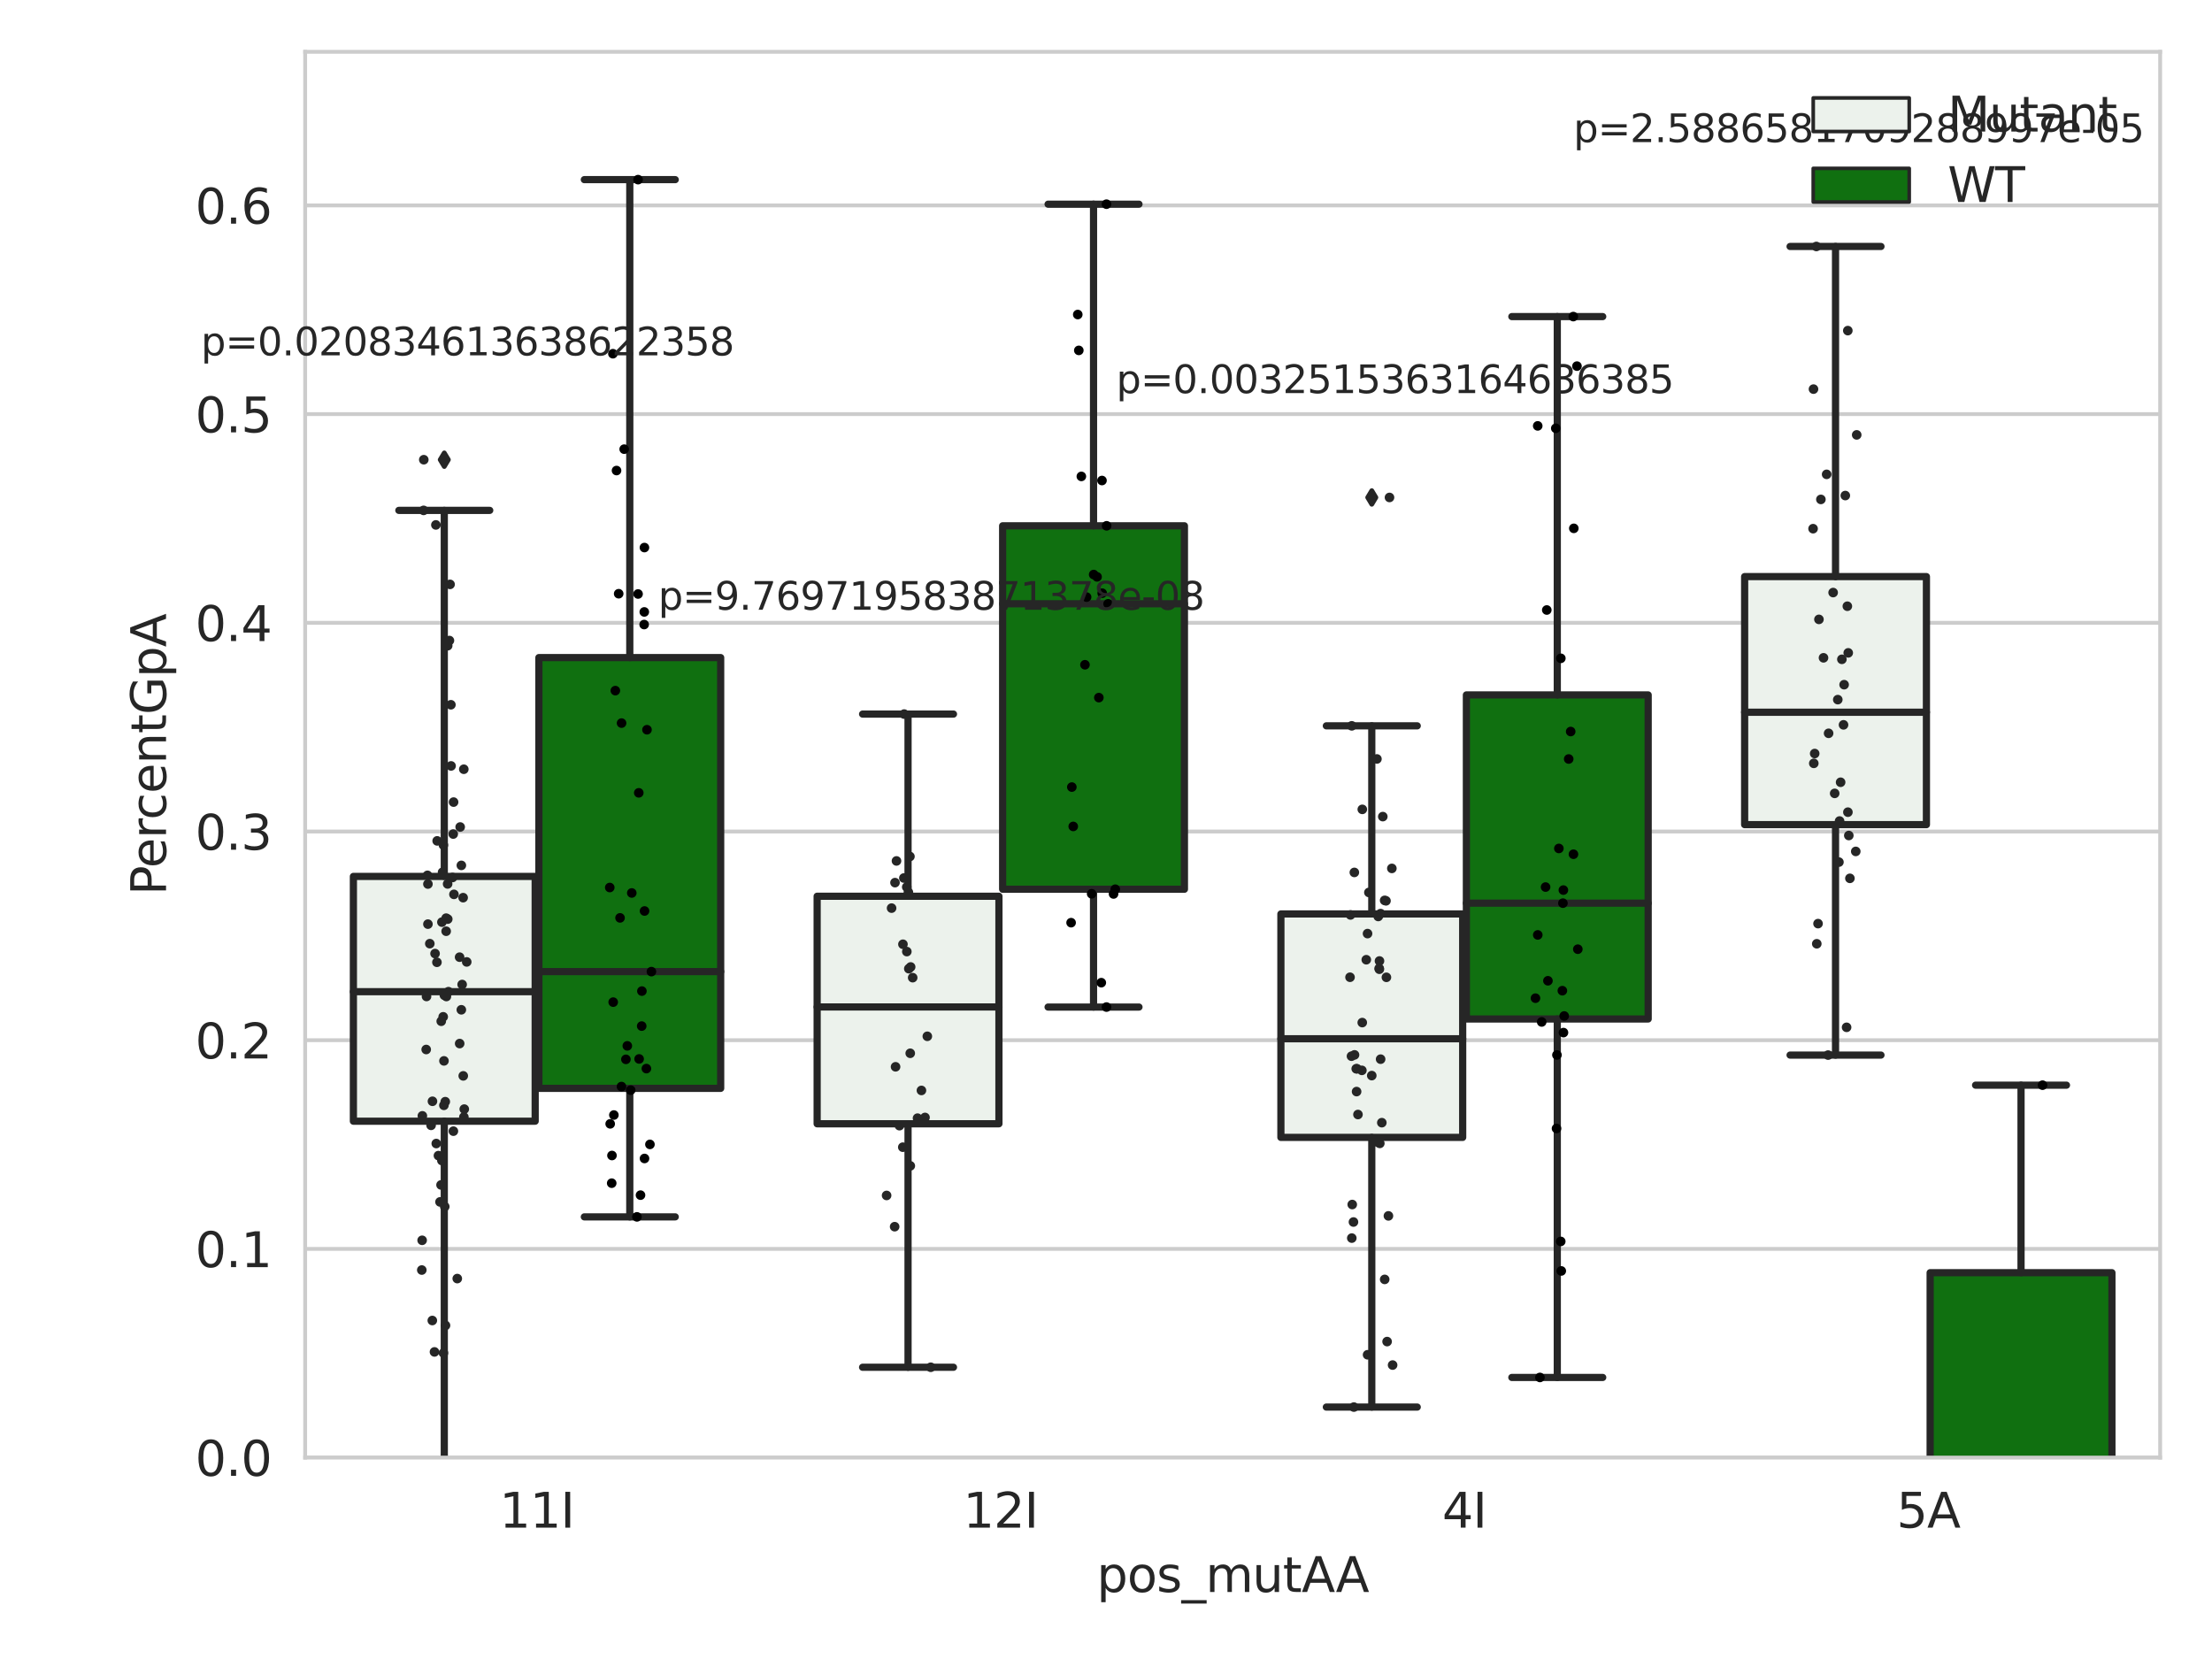 <?xml version="1.0" encoding="utf-8" standalone="no"?>
<!DOCTYPE svg PUBLIC "-//W3C//DTD SVG 1.1//EN"
  "http://www.w3.org/Graphics/SVG/1.1/DTD/svg11.dtd">
<svg xmlns:xlink="http://www.w3.org/1999/xlink" width="460.8pt" height="345.6pt" viewBox="0 0 460.8 345.6" xmlns="http://www.w3.org/2000/svg" version="1.1">
 <defs>
  <style type="text/css">*{stroke-linejoin: round; stroke-linecap: butt}</style>
 </defs>
 <g id="figure_1">
  <g id="patch_1">
   <path d="M 0 345.6 
L 460.8 345.6 
L 460.8 0 
L 0 0 
z
" style="fill: #ffffff"/>
  </g>
  <g id="axes_1">
   <g id="patch_2">
    <path d="M 63.571 303.64 
L 450 303.64 
L 450 10.8 
L 63.571 10.8 
z
" style="fill: #ffffff"/>
   </g>
   <g id="matplotlib.axis_1">
    <g id="xtick_1">
     <g id="text_1">
      <!-- 11I -->
      <g style="fill: #262626" transform="translate(104.037 318.238)scale(0.1 -0.1)">
       <defs>
        <path id="DejaVuSans-31" d="M 794 531 
L 1825 531 
L 1825 4091 
L 703 3866 
L 703 4441 
L 1819 4666 
L 2450 4666 
L 2450 531 
L 3481 531 
L 3481 0 
L 794 0 
L 794 531 
z
" transform="scale(0.016)"/>
        <path id="DejaVuSans-49" d="M 628 4666 
L 1259 4666 
L 1259 0 
L 628 0 
L 628 4666 
z
" transform="scale(0.016)"/>
       </defs>
       <use xlink:href="#DejaVuSans-31"/>
       <use xlink:href="#DejaVuSans-31" x="63.623"/>
       <use xlink:href="#DejaVuSans-49" x="127.246"/>
      </g>
     </g>
    </g>
    <g id="xtick_2">
     <g id="text_2">
      <!-- 12I -->
      <g style="fill: #262626" transform="translate(200.645 318.238)scale(0.1 -0.1)">
       <defs>
        <path id="DejaVuSans-32" d="M 1228 531 
L 3431 531 
L 3431 0 
L 469 0 
L 469 531 
Q 828 903 1448 1529 
Q 2069 2156 2228 2338 
Q 2531 2678 2651 2914 
Q 2772 3150 2772 3378 
Q 2772 3750 2511 3984 
Q 2250 4219 1831 4219 
Q 1534 4219 1204 4116 
Q 875 4013 500 3803 
L 500 4441 
Q 881 4594 1212 4672 
Q 1544 4750 1819 4750 
Q 2544 4750 2975 4387 
Q 3406 4025 3406 3419 
Q 3406 3131 3298 2873 
Q 3191 2616 2906 2266 
Q 2828 2175 2409 1742 
Q 1991 1309 1228 531 
z
" transform="scale(0.016)"/>
       </defs>
       <use xlink:href="#DejaVuSans-31"/>
       <use xlink:href="#DejaVuSans-32" x="63.623"/>
       <use xlink:href="#DejaVuSans-49" x="127.246"/>
      </g>
     </g>
    </g>
    <g id="xtick_3">
     <g id="text_3">
      <!-- 4I -->
      <g style="fill: #262626" transform="translate(300.433 318.238)scale(0.1 -0.1)">
       <defs>
        <path id="DejaVuSans-34" d="M 2419 4116 
L 825 1625 
L 2419 1625 
L 2419 4116 
z
M 2253 4666 
L 3047 4666 
L 3047 1625 
L 3713 1625 
L 3713 1100 
L 3047 1100 
L 3047 0 
L 2419 0 
L 2419 1100 
L 313 1100 
L 313 1709 
L 2253 4666 
z
" transform="scale(0.016)"/>
       </defs>
       <use xlink:href="#DejaVuSans-34"/>
       <use xlink:href="#DejaVuSans-49" x="63.623"/>
      </g>
     </g>
    </g>
    <g id="xtick_4">
     <g id="text_4">
      <!-- 5A -->
      <g style="fill: #262626" transform="translate(395.095 318.238)scale(0.1 -0.1)">
       <defs>
        <path id="DejaVuSans-35" d="M 691 4666 
L 3169 4666 
L 3169 4134 
L 1269 4134 
L 1269 2991 
Q 1406 3038 1543 3061 
Q 1681 3084 1819 3084 
Q 2600 3084 3056 2656 
Q 3513 2228 3513 1497 
Q 3513 744 3044 326 
Q 2575 -91 1722 -91 
Q 1428 -91 1123 -41 
Q 819 9 494 109 
L 494 744 
Q 775 591 1075 516 
Q 1375 441 1709 441 
Q 2250 441 2565 725 
Q 2881 1009 2881 1497 
Q 2881 1984 2565 2268 
Q 2250 2553 1709 2553 
Q 1456 2553 1204 2497 
Q 953 2441 691 2322 
L 691 4666 
z
" transform="scale(0.016)"/>
        <path id="DejaVuSans-41" d="M 2188 4044 
L 1331 1722 
L 3047 1722 
L 2188 4044 
z
M 1831 4666 
L 2547 4666 
L 4325 0 
L 3669 0 
L 3244 1197 
L 1141 1197 
L 716 0 
L 50 0 
L 1831 4666 
z
" transform="scale(0.016)"/>
       </defs>
       <use xlink:href="#DejaVuSans-35"/>
       <use xlink:href="#DejaVuSans-41" x="63.623"/>
      </g>
     </g>
    </g>
    <g id="text_5">
     <!-- pos_mutAA -->
     <g style="fill: #262626" transform="translate(228.47 331.638)scale(0.1 -0.1)">
      <defs>
       <path id="DejaVuSans-70" d="M 1159 525 
L 1159 -1331 
L 581 -1331 
L 581 3500 
L 1159 3500 
L 1159 2969 
Q 1341 3281 1617 3432 
Q 1894 3584 2278 3584 
Q 2916 3584 3314 3078 
Q 3713 2572 3713 1747 
Q 3713 922 3314 415 
Q 2916 -91 2278 -91 
Q 1894 -91 1617 61 
Q 1341 213 1159 525 
z
M 3116 1747 
Q 3116 2381 2855 2742 
Q 2594 3103 2138 3103 
Q 1681 3103 1420 2742 
Q 1159 2381 1159 1747 
Q 1159 1113 1420 752 
Q 1681 391 2138 391 
Q 2594 391 2855 752 
Q 3116 1113 3116 1747 
z
" transform="scale(0.016)"/>
       <path id="DejaVuSans-6f" d="M 1959 3097 
Q 1497 3097 1228 2736 
Q 959 2375 959 1747 
Q 959 1119 1226 758 
Q 1494 397 1959 397 
Q 2419 397 2687 759 
Q 2956 1122 2956 1747 
Q 2956 2369 2687 2733 
Q 2419 3097 1959 3097 
z
M 1959 3584 
Q 2709 3584 3137 3096 
Q 3566 2609 3566 1747 
Q 3566 888 3137 398 
Q 2709 -91 1959 -91 
Q 1206 -91 779 398 
Q 353 888 353 1747 
Q 353 2609 779 3096 
Q 1206 3584 1959 3584 
z
" transform="scale(0.016)"/>
       <path id="DejaVuSans-73" d="M 2834 3397 
L 2834 2853 
Q 2591 2978 2328 3040 
Q 2066 3103 1784 3103 
Q 1356 3103 1142 2972 
Q 928 2841 928 2578 
Q 928 2378 1081 2264 
Q 1234 2150 1697 2047 
L 1894 2003 
Q 2506 1872 2764 1633 
Q 3022 1394 3022 966 
Q 3022 478 2636 193 
Q 2250 -91 1575 -91 
Q 1294 -91 989 -36 
Q 684 19 347 128 
L 347 722 
Q 666 556 975 473 
Q 1284 391 1588 391 
Q 1994 391 2212 530 
Q 2431 669 2431 922 
Q 2431 1156 2273 1281 
Q 2116 1406 1581 1522 
L 1381 1569 
Q 847 1681 609 1914 
Q 372 2147 372 2553 
Q 372 3047 722 3315 
Q 1072 3584 1716 3584 
Q 2034 3584 2315 3537 
Q 2597 3491 2834 3397 
z
" transform="scale(0.016)"/>
       <path id="DejaVuSans-5f" d="M 3263 -1063 
L 3263 -1509 
L -63 -1509 
L -63 -1063 
L 3263 -1063 
z
" transform="scale(0.016)"/>
       <path id="DejaVuSans-6d" d="M 3328 2828 
Q 3544 3216 3844 3400 
Q 4144 3584 4550 3584 
Q 5097 3584 5394 3201 
Q 5691 2819 5691 2113 
L 5691 0 
L 5113 0 
L 5113 2094 
Q 5113 2597 4934 2840 
Q 4756 3084 4391 3084 
Q 3944 3084 3684 2787 
Q 3425 2491 3425 1978 
L 3425 0 
L 2847 0 
L 2847 2094 
Q 2847 2600 2669 2842 
Q 2491 3084 2119 3084 
Q 1678 3084 1418 2786 
Q 1159 2488 1159 1978 
L 1159 0 
L 581 0 
L 581 3500 
L 1159 3500 
L 1159 2956 
Q 1356 3278 1631 3431 
Q 1906 3584 2284 3584 
Q 2666 3584 2933 3390 
Q 3200 3197 3328 2828 
z
" transform="scale(0.016)"/>
       <path id="DejaVuSans-75" d="M 544 1381 
L 544 3500 
L 1119 3500 
L 1119 1403 
Q 1119 906 1312 657 
Q 1506 409 1894 409 
Q 2359 409 2629 706 
Q 2900 1003 2900 1516 
L 2900 3500 
L 3475 3500 
L 3475 0 
L 2900 0 
L 2900 538 
Q 2691 219 2414 64 
Q 2138 -91 1772 -91 
Q 1169 -91 856 284 
Q 544 659 544 1381 
z
M 1991 3584 
L 1991 3584 
z
" transform="scale(0.016)"/>
       <path id="DejaVuSans-74" d="M 1172 4494 
L 1172 3500 
L 2356 3500 
L 2356 3053 
L 1172 3053 
L 1172 1153 
Q 1172 725 1289 603 
Q 1406 481 1766 481 
L 2356 481 
L 2356 0 
L 1766 0 
Q 1100 0 847 248 
Q 594 497 594 1153 
L 594 3053 
L 172 3053 
L 172 3500 
L 594 3500 
L 594 4494 
L 1172 4494 
z
" transform="scale(0.016)"/>
      </defs>
      <use xlink:href="#DejaVuSans-70"/>
      <use xlink:href="#DejaVuSans-6f" x="63.477"/>
      <use xlink:href="#DejaVuSans-73" x="124.658"/>
      <use xlink:href="#DejaVuSans-5f" x="176.758"/>
      <use xlink:href="#DejaVuSans-6d" x="226.758"/>
      <use xlink:href="#DejaVuSans-75" x="324.17"/>
      <use xlink:href="#DejaVuSans-74" x="387.549"/>
      <use xlink:href="#DejaVuSans-41" x="426.758"/>
      <use xlink:href="#DejaVuSans-41" x="497.916"/>
     </g>
    </g>
   </g>
   <g id="matplotlib.axis_2">
    <g id="ytick_1">
     <g id="line2d_1">
      <path d="M 63.571 303.64 
L 450 303.64 
" clip-path="url(#pe0237de05e)" style="fill: none; stroke: #cccccc; stroke-width: 0.8; stroke-linecap: round"/>
     </g>
     <g id="text_6">
      <!-- 0.0 -->
      <g style="fill: #262626" transform="translate(40.668 307.439)scale(0.1 -0.1)">
       <defs>
        <path id="DejaVuSans-30" d="M 2034 4250 
Q 1547 4250 1301 3770 
Q 1056 3291 1056 2328 
Q 1056 1369 1301 889 
Q 1547 409 2034 409 
Q 2525 409 2770 889 
Q 3016 1369 3016 2328 
Q 3016 3291 2770 3770 
Q 2525 4250 2034 4250 
z
M 2034 4750 
Q 2819 4750 3233 4129 
Q 3647 3509 3647 2328 
Q 3647 1150 3233 529 
Q 2819 -91 2034 -91 
Q 1250 -91 836 529 
Q 422 1150 422 2328 
Q 422 3509 836 4129 
Q 1250 4750 2034 4750 
z
" transform="scale(0.016)"/>
        <path id="DejaVuSans-2e" d="M 684 794 
L 1344 794 
L 1344 0 
L 684 0 
L 684 794 
z
" transform="scale(0.016)"/>
       </defs>
       <use xlink:href="#DejaVuSans-30"/>
       <use xlink:href="#DejaVuSans-2e" x="63.623"/>
       <use xlink:href="#DejaVuSans-30" x="95.41"/>
      </g>
     </g>
    </g>
    <g id="ytick_2">
     <g id="line2d_2">
      <path d="M 63.571 260.165 
L 450 260.165 
" clip-path="url(#pe0237de05e)" style="fill: none; stroke: #cccccc; stroke-width: 0.8; stroke-linecap: round"/>
     </g>
     <g id="text_7">
      <!-- 0.1 -->
      <g style="fill: #262626" transform="translate(40.668 263.965)scale(0.1 -0.1)">
       <use xlink:href="#DejaVuSans-30"/>
       <use xlink:href="#DejaVuSans-2e" x="63.623"/>
       <use xlink:href="#DejaVuSans-31" x="95.41"/>
      </g>
     </g>
    </g>
    <g id="ytick_3">
     <g id="line2d_3">
      <path d="M 63.571 216.691 
L 450 216.691 
" clip-path="url(#pe0237de05e)" style="fill: none; stroke: #cccccc; stroke-width: 0.8; stroke-linecap: round"/>
     </g>
     <g id="text_8">
      <!-- 0.2 -->
      <g style="fill: #262626" transform="translate(40.668 220.49)scale(0.1 -0.1)">
       <use xlink:href="#DejaVuSans-30"/>
       <use xlink:href="#DejaVuSans-2e" x="63.623"/>
       <use xlink:href="#DejaVuSans-32" x="95.41"/>
      </g>
     </g>
    </g>
    <g id="ytick_4">
     <g id="line2d_4">
      <path d="M 63.571 173.216 
L 450 173.216 
" clip-path="url(#pe0237de05e)" style="fill: none; stroke: #cccccc; stroke-width: 0.8; stroke-linecap: round"/>
     </g>
     <g id="text_9">
      <!-- 0.3 -->
      <g style="fill: #262626" transform="translate(40.668 177.015)scale(0.1 -0.1)">
       <defs>
        <path id="DejaVuSans-33" d="M 2597 2516 
Q 3050 2419 3304 2112 
Q 3559 1806 3559 1356 
Q 3559 666 3084 287 
Q 2609 -91 1734 -91 
Q 1441 -91 1130 -33 
Q 819 25 488 141 
L 488 750 
Q 750 597 1062 519 
Q 1375 441 1716 441 
Q 2309 441 2620 675 
Q 2931 909 2931 1356 
Q 2931 1769 2642 2001 
Q 2353 2234 1838 2234 
L 1294 2234 
L 1294 2753 
L 1863 2753 
Q 2328 2753 2575 2939 
Q 2822 3125 2822 3475 
Q 2822 3834 2567 4026 
Q 2313 4219 1838 4219 
Q 1578 4219 1281 4162 
Q 984 4106 628 3988 
L 628 4550 
Q 988 4650 1302 4700 
Q 1616 4750 1894 4750 
Q 2613 4750 3031 4423 
Q 3450 4097 3450 3541 
Q 3450 3153 3228 2886 
Q 3006 2619 2597 2516 
z
" transform="scale(0.016)"/>
       </defs>
       <use xlink:href="#DejaVuSans-30"/>
       <use xlink:href="#DejaVuSans-2e" x="63.623"/>
       <use xlink:href="#DejaVuSans-33" x="95.41"/>
      </g>
     </g>
    </g>
    <g id="ytick_5">
     <g id="line2d_5">
      <path d="M 63.571 129.741 
L 450 129.741 
" clip-path="url(#pe0237de05e)" style="fill: none; stroke: #cccccc; stroke-width: 0.8; stroke-linecap: round"/>
     </g>
     <g id="text_10">
      <!-- 0.4 -->
      <g style="fill: #262626" transform="translate(40.668 133.541)scale(0.1 -0.1)">
       <use xlink:href="#DejaVuSans-30"/>
       <use xlink:href="#DejaVuSans-2e" x="63.623"/>
       <use xlink:href="#DejaVuSans-34" x="95.41"/>
      </g>
     </g>
    </g>
    <g id="ytick_6">
     <g id="line2d_6">
      <path d="M 63.571 86.267 
L 450 86.267 
" clip-path="url(#pe0237de05e)" style="fill: none; stroke: #cccccc; stroke-width: 0.8; stroke-linecap: round"/>
     </g>
     <g id="text_11">
      <!-- 0.5 -->
      <g style="fill: #262626" transform="translate(40.668 90.066)scale(0.1 -0.1)">
       <use xlink:href="#DejaVuSans-30"/>
       <use xlink:href="#DejaVuSans-2e" x="63.623"/>
       <use xlink:href="#DejaVuSans-35" x="95.41"/>
      </g>
     </g>
    </g>
    <g id="ytick_7">
     <g id="line2d_7">
      <path d="M 63.571 42.792 
L 450 42.792 
" clip-path="url(#pe0237de05e)" style="fill: none; stroke: #cccccc; stroke-width: 0.8; stroke-linecap: round"/>
     </g>
     <g id="text_12">
      <!-- 0.6 -->
      <g style="fill: #262626" transform="translate(40.668 46.591)scale(0.1 -0.1)">
       <defs>
        <path id="DejaVuSans-36" d="M 2113 2584 
Q 1688 2584 1439 2293 
Q 1191 2003 1191 1497 
Q 1191 994 1439 701 
Q 1688 409 2113 409 
Q 2538 409 2786 701 
Q 3034 994 3034 1497 
Q 3034 2003 2786 2293 
Q 2538 2584 2113 2584 
z
M 3366 4563 
L 3366 3988 
Q 3128 4100 2886 4159 
Q 2644 4219 2406 4219 
Q 1781 4219 1451 3797 
Q 1122 3375 1075 2522 
Q 1259 2794 1537 2939 
Q 1816 3084 2150 3084 
Q 2853 3084 3261 2657 
Q 3669 2231 3669 1497 
Q 3669 778 3244 343 
Q 2819 -91 2113 -91 
Q 1303 -91 875 529 
Q 447 1150 447 2328 
Q 447 3434 972 4092 
Q 1497 4750 2381 4750 
Q 2619 4750 2861 4703 
Q 3103 4656 3366 4563 
z
" transform="scale(0.016)"/>
       </defs>
       <use xlink:href="#DejaVuSans-30"/>
       <use xlink:href="#DejaVuSans-2e" x="63.623"/>
       <use xlink:href="#DejaVuSans-36" x="95.41"/>
      </g>
     </g>
    </g>
    <g id="text_13">
     <!-- PercentGpA -->
     <g style="fill: #262626" transform="translate(34.588 186.497)rotate(-90)scale(0.1 -0.1)">
      <defs>
       <path id="DejaVuSans-50" d="M 1259 4147 
L 1259 2394 
L 2053 2394 
Q 2494 2394 2734 2622 
Q 2975 2850 2975 3272 
Q 2975 3691 2734 3919 
Q 2494 4147 2053 4147 
L 1259 4147 
z
M 628 4666 
L 2053 4666 
Q 2838 4666 3239 4311 
Q 3641 3956 3641 3272 
Q 3641 2581 3239 2228 
Q 2838 1875 2053 1875 
L 1259 1875 
L 1259 0 
L 628 0 
L 628 4666 
z
" transform="scale(0.016)"/>
       <path id="DejaVuSans-65" d="M 3597 1894 
L 3597 1613 
L 953 1613 
Q 991 1019 1311 708 
Q 1631 397 2203 397 
Q 2534 397 2845 478 
Q 3156 559 3463 722 
L 3463 178 
Q 3153 47 2828 -22 
Q 2503 -91 2169 -91 
Q 1331 -91 842 396 
Q 353 884 353 1716 
Q 353 2575 817 3079 
Q 1281 3584 2069 3584 
Q 2775 3584 3186 3129 
Q 3597 2675 3597 1894 
z
M 3022 2063 
Q 3016 2534 2758 2815 
Q 2500 3097 2075 3097 
Q 1594 3097 1305 2825 
Q 1016 2553 972 2059 
L 3022 2063 
z
" transform="scale(0.016)"/>
       <path id="DejaVuSans-72" d="M 2631 2963 
Q 2534 3019 2420 3045 
Q 2306 3072 2169 3072 
Q 1681 3072 1420 2755 
Q 1159 2438 1159 1844 
L 1159 0 
L 581 0 
L 581 3500 
L 1159 3500 
L 1159 2956 
Q 1341 3275 1631 3429 
Q 1922 3584 2338 3584 
Q 2397 3584 2469 3576 
Q 2541 3569 2628 3553 
L 2631 2963 
z
" transform="scale(0.016)"/>
       <path id="DejaVuSans-63" d="M 3122 3366 
L 3122 2828 
Q 2878 2963 2633 3030 
Q 2388 3097 2138 3097 
Q 1578 3097 1268 2742 
Q 959 2388 959 1747 
Q 959 1106 1268 751 
Q 1578 397 2138 397 
Q 2388 397 2633 464 
Q 2878 531 3122 666 
L 3122 134 
Q 2881 22 2623 -34 
Q 2366 -91 2075 -91 
Q 1284 -91 818 406 
Q 353 903 353 1747 
Q 353 2603 823 3093 
Q 1294 3584 2113 3584 
Q 2378 3584 2631 3529 
Q 2884 3475 3122 3366 
z
" transform="scale(0.016)"/>
       <path id="DejaVuSans-6e" d="M 3513 2113 
L 3513 0 
L 2938 0 
L 2938 2094 
Q 2938 2591 2744 2837 
Q 2550 3084 2163 3084 
Q 1697 3084 1428 2787 
Q 1159 2491 1159 1978 
L 1159 0 
L 581 0 
L 581 3500 
L 1159 3500 
L 1159 2956 
Q 1366 3272 1645 3428 
Q 1925 3584 2291 3584 
Q 2894 3584 3203 3211 
Q 3513 2838 3513 2113 
z
" transform="scale(0.016)"/>
       <path id="DejaVuSans-47" d="M 3809 666 
L 3809 1919 
L 2778 1919 
L 2778 2438 
L 4434 2438 
L 4434 434 
Q 4069 175 3628 42 
Q 3188 -91 2688 -91 
Q 1594 -91 976 548 
Q 359 1188 359 2328 
Q 359 3472 976 4111 
Q 1594 4750 2688 4750 
Q 3144 4750 3555 4637 
Q 3966 4525 4313 4306 
L 4313 3634 
Q 3963 3931 3569 4081 
Q 3175 4231 2741 4231 
Q 1884 4231 1454 3753 
Q 1025 3275 1025 2328 
Q 1025 1384 1454 906 
Q 1884 428 2741 428 
Q 3075 428 3337 486 
Q 3600 544 3809 666 
z
" transform="scale(0.016)"/>
      </defs>
      <use xlink:href="#DejaVuSans-50"/>
      <use xlink:href="#DejaVuSans-65" x="56.678"/>
      <use xlink:href="#DejaVuSans-72" x="118.201"/>
      <use xlink:href="#DejaVuSans-63" x="157.064"/>
      <use xlink:href="#DejaVuSans-65" x="212.045"/>
      <use xlink:href="#DejaVuSans-6e" x="273.568"/>
      <use xlink:href="#DejaVuSans-74" x="336.947"/>
      <use xlink:href="#DejaVuSans-47" x="376.156"/>
      <use xlink:href="#DejaVuSans-70" x="453.646"/>
      <use xlink:href="#DejaVuSans-41" x="517.123"/>
     </g>
    </g>
   </g>
   <g id="patch_3">
    <path d="M 73.618 233.566 
L 111.488 233.566 
L 111.488 182.572 
L 73.618 182.572 
L 73.618 233.566 
z
" clip-path="url(#pe0237de05e)" style="fill: #ecf2ec; stroke: #262626; stroke-width: 1.5; stroke-linejoin: miter"/>
   </g>
   <g id="patch_4">
    <path d="M 112.261 226.724 
L 150.131 226.724 
L 150.131 136.987 
L 112.261 136.987 
L 112.261 226.724 
z
" clip-path="url(#pe0237de05e)" style="fill: #107010; stroke: #262626; stroke-width: 1.5; stroke-linejoin: miter"/>
   </g>
   <g id="patch_5">
    <path d="M 170.226 234.105 
L 208.096 234.105 
L 208.096 186.703 
L 170.226 186.703 
L 170.226 234.105 
z
" clip-path="url(#pe0237de05e)" style="fill: #ecf2ec; stroke: #262626; stroke-width: 1.5; stroke-linejoin: miter"/>
   </g>
   <g id="patch_6">
    <path d="M 208.868 185.243 
L 246.738 185.243 
L 246.738 109.534 
L 208.868 109.534 
L 208.868 185.243 
z
" clip-path="url(#pe0237de05e)" style="fill: #107010; stroke: #262626; stroke-width: 1.5; stroke-linejoin: miter"/>
   </g>
   <g id="patch_7">
    <path d="M 266.833 236.942 
L 304.703 236.942 
L 304.703 190.394 
L 266.833 190.394 
L 266.833 236.942 
z
" clip-path="url(#pe0237de05e)" style="fill: #ecf2ec; stroke: #262626; stroke-width: 1.5; stroke-linejoin: miter"/>
   </g>
   <g id="patch_8">
    <path d="M 305.476 212.271 
L 343.346 212.271 
L 343.346 144.766 
L 305.476 144.766 
L 305.476 212.271 
z
" clip-path="url(#pe0237de05e)" style="fill: #107010; stroke: #262626; stroke-width: 1.5; stroke-linejoin: miter"/>
   </g>
   <g id="patch_9">
    <path d="M 363.44 171.788 
L 401.31 171.788 
L 401.31 120.115 
L 363.44 120.115 
L 363.44 171.788 
z
" clip-path="url(#pe0237de05e)" style="fill: #ecf2ec; stroke: #262626; stroke-width: 1.5; stroke-linejoin: miter"/>
   </g>
   <g id="patch_10">
    <path d="M 402.083 343.256 
L 439.953 343.256 
L 439.953 265.125 
L 402.083 265.125 
L 402.083 343.256 
z
" clip-path="url(#pe0237de05e)" style="fill: #107010; stroke: #262626; stroke-width: 1.5; stroke-linejoin: miter"/>
   </g>
   <g id="patch_11">
    <path d="M 111.875 303.64 
L 111.875 303.64 
L 111.875 303.64 
L 111.875 303.64 
z
" clip-path="url(#pe0237de05e)" style="fill: #ecf2ec; stroke: #262626; stroke-width: 0.75; stroke-linejoin: miter"/>
   </g>
   <g id="patch_12">
    <path d="M 111.875 303.64 
L 111.875 303.64 
L 111.875 303.64 
L 111.875 303.64 
z
" clip-path="url(#pe0237de05e)" style="fill: #107010; stroke: #262626; stroke-width: 0.75; stroke-linejoin: miter"/>
   </g>
   <g id="PathCollection_1"/>
   <g id="PathCollection_2"/>
   <g id="line2d_8">
    <path d="M 92.553 233.566 
L 92.553 308.683 
" clip-path="url(#pe0237de05e)" style="fill: none; stroke: #262626; stroke-width: 1.5; stroke-linecap: round"/>
   </g>
   <g id="line2d_9">
    <path d="M 92.553 182.572 
L 92.553 106.322 
" clip-path="url(#pe0237de05e)" style="fill: none; stroke: #262626; stroke-width: 1.5; stroke-linecap: round"/>
   </g>
   <g id="line2d_10">
    <path d="M 83.086 308.683 
L 102.021 308.683 
" clip-path="url(#pe0237de05e)" style="fill: none; stroke: #262626; stroke-width: 1.5; stroke-linecap: round"/>
   </g>
   <g id="line2d_11">
    <path d="M 83.086 106.322 
L 102.021 106.322 
" clip-path="url(#pe0237de05e)" style="fill: none; stroke: #262626; stroke-width: 1.5; stroke-linecap: round"/>
   </g>
   <g id="line2d_12">
    <defs>
     <path id="m2a2cb61751" d="M -0 1.414 
L 0.849 0 
L 0 -1.414 
L -0.849 -0 
z
" style="stroke: #262626; stroke-linejoin: miter"/>
    </defs>
    <g clip-path="url(#pe0237de05e)">
     <use xlink:href="#m2a2cb61751" x="92.553" y="95.765" style="fill: #262626; stroke: #262626; stroke-linejoin: miter"/>
    </g>
   </g>
   <g id="line2d_13">
    <path d="M 131.196 226.724 
L 131.196 253.496 
" clip-path="url(#pe0237de05e)" style="fill: none; stroke: #262626; stroke-width: 1.5; stroke-linecap: round"/>
   </g>
   <g id="line2d_14">
    <path d="M 131.196 136.987 
L 131.196 37.422 
" clip-path="url(#pe0237de05e)" style="fill: none; stroke: #262626; stroke-width: 1.5; stroke-linecap: round"/>
   </g>
   <g id="line2d_15">
    <path d="M 121.729 253.496 
L 140.664 253.496 
" clip-path="url(#pe0237de05e)" style="fill: none; stroke: #262626; stroke-width: 1.5; stroke-linecap: round"/>
   </g>
   <g id="line2d_16">
    <path d="M 121.729 37.422 
L 140.664 37.422 
" clip-path="url(#pe0237de05e)" style="fill: none; stroke: #262626; stroke-width: 1.5; stroke-linecap: round"/>
   </g>
   <g id="line2d_17"/>
   <g id="line2d_18">
    <path d="M 189.161 234.105 
L 189.161 284.825 
" clip-path="url(#pe0237de05e)" style="fill: none; stroke: #262626; stroke-width: 1.5; stroke-linecap: round"/>
   </g>
   <g id="line2d_19">
    <path d="M 189.161 186.703 
L 189.161 148.755 
" clip-path="url(#pe0237de05e)" style="fill: none; stroke: #262626; stroke-width: 1.5; stroke-linecap: round"/>
   </g>
   <g id="line2d_20">
    <path d="M 179.693 284.825 
L 198.628 284.825 
" clip-path="url(#pe0237de05e)" style="fill: none; stroke: #262626; stroke-width: 1.5; stroke-linecap: round"/>
   </g>
   <g id="line2d_21">
    <path d="M 179.693 148.755 
L 198.628 148.755 
" clip-path="url(#pe0237de05e)" style="fill: none; stroke: #262626; stroke-width: 1.5; stroke-linecap: round"/>
   </g>
   <g id="line2d_22">
    <g clip-path="url(#pe0237de05e)">
     <use xlink:href="#m2a2cb61751" x="189.161" y="327.924" style="fill: #262626; stroke: #262626; stroke-linejoin: miter"/>
    </g>
   </g>
   <g id="line2d_23">
    <path d="M 227.803 185.243 
L 227.803 209.788 
" clip-path="url(#pe0237de05e)" style="fill: none; stroke: #262626; stroke-width: 1.5; stroke-linecap: round"/>
   </g>
   <g id="line2d_24">
    <path d="M 227.803 109.534 
L 227.803 42.536 
" clip-path="url(#pe0237de05e)" style="fill: none; stroke: #262626; stroke-width: 1.5; stroke-linecap: round"/>
   </g>
   <g id="line2d_25">
    <path d="M 218.336 209.788 
L 237.271 209.788 
" clip-path="url(#pe0237de05e)" style="fill: none; stroke: #262626; stroke-width: 1.5; stroke-linecap: round"/>
   </g>
   <g id="line2d_26">
    <path d="M 218.336 42.536 
L 237.271 42.536 
" clip-path="url(#pe0237de05e)" style="fill: none; stroke: #262626; stroke-width: 1.5; stroke-linecap: round"/>
   </g>
   <g id="line2d_27"/>
   <g id="line2d_28">
    <path d="M 285.768 236.942 
L 285.768 293.119 
" clip-path="url(#pe0237de05e)" style="fill: none; stroke: #262626; stroke-width: 1.5; stroke-linecap: round"/>
   </g>
   <g id="line2d_29">
    <path d="M 285.768 190.394 
L 285.768 151.206 
" clip-path="url(#pe0237de05e)" style="fill: none; stroke: #262626; stroke-width: 1.5; stroke-linecap: round"/>
   </g>
   <g id="line2d_30">
    <path d="M 276.3 293.119 
L 295.235 293.119 
" clip-path="url(#pe0237de05e)" style="fill: none; stroke: #262626; stroke-width: 1.5; stroke-linecap: round"/>
   </g>
   <g id="line2d_31">
    <path d="M 276.3 151.206 
L 295.235 151.206 
" clip-path="url(#pe0237de05e)" style="fill: none; stroke: #262626; stroke-width: 1.5; stroke-linecap: round"/>
   </g>
   <g id="line2d_32">
    <g clip-path="url(#pe0237de05e)">
     <use xlink:href="#m2a2cb61751" x="285.768" y="103.629" style="fill: #262626; stroke: #262626; stroke-linejoin: miter"/>
    </g>
   </g>
   <g id="line2d_33">
    <path d="M 324.411 212.271 
L 324.411 286.949 
" clip-path="url(#pe0237de05e)" style="fill: none; stroke: #262626; stroke-width: 1.5; stroke-linecap: round"/>
   </g>
   <g id="line2d_34">
    <path d="M 324.411 144.766 
L 324.411 65.951 
" clip-path="url(#pe0237de05e)" style="fill: none; stroke: #262626; stroke-width: 1.5; stroke-linecap: round"/>
   </g>
   <g id="line2d_35">
    <path d="M 314.943 286.949 
L 333.878 286.949 
" clip-path="url(#pe0237de05e)" style="fill: none; stroke: #262626; stroke-width: 1.5; stroke-linecap: round"/>
   </g>
   <g id="line2d_36">
    <path d="M 314.943 65.951 
L 333.878 65.951 
" clip-path="url(#pe0237de05e)" style="fill: none; stroke: #262626; stroke-width: 1.5; stroke-linecap: round"/>
   </g>
   <g id="line2d_37"/>
   <g id="line2d_38">
    <path d="M 382.375 171.788 
L 382.375 219.794 
" clip-path="url(#pe0237de05e)" style="fill: none; stroke: #262626; stroke-width: 1.5; stroke-linecap: round"/>
   </g>
   <g id="line2d_39">
    <path d="M 382.375 120.115 
L 382.375 51.344 
" clip-path="url(#pe0237de05e)" style="fill: none; stroke: #262626; stroke-width: 1.5; stroke-linecap: round"/>
   </g>
   <g id="line2d_40">
    <path d="M 372.907 219.794 
L 391.842 219.794 
" clip-path="url(#pe0237de05e)" style="fill: none; stroke: #262626; stroke-width: 1.5; stroke-linecap: round"/>
   </g>
   <g id="line2d_41">
    <path d="M 372.907 51.344 
L 391.842 51.344 
" clip-path="url(#pe0237de05e)" style="fill: none; stroke: #262626; stroke-width: 1.5; stroke-linecap: round"/>
   </g>
   <g id="line2d_42"/>
   <g id="line2d_43">
    <path d="M 421.018 343.256 
L 421.018 346.6 
" clip-path="url(#pe0237de05e)" style="fill: none; stroke: #262626; stroke-width: 1.5; stroke-linecap: round"/>
   </g>
   <g id="line2d_44">
    <path d="M 421.018 265.125 
L 421.018 226.06 
" clip-path="url(#pe0237de05e)" style="fill: none; stroke: #262626; stroke-width: 1.5; stroke-linecap: round"/>
   </g>
   <g id="line2d_45">
    <path clip-path="url(#pe0237de05e)" style="fill: none; stroke: #262626; stroke-width: 1.5; stroke-linecap: round"/>
   </g>
   <g id="line2d_46">
    <path d="M 411.55 226.06 
L 430.485 226.06 
" clip-path="url(#pe0237de05e)" style="fill: none; stroke: #262626; stroke-width: 1.5; stroke-linecap: round"/>
   </g>
   <g id="line2d_47"/>
   <g id="line2d_48">
    <path d="M 73.618 206.585 
L 111.488 206.585 
" clip-path="url(#pe0237de05e)" style="fill: none; stroke: #262626; stroke-width: 1.5; stroke-linecap: round"/>
   </g>
   <g id="line2d_49">
    <path d="M 112.261 202.406 
L 150.131 202.406 
" clip-path="url(#pe0237de05e)" style="fill: none; stroke: #262626; stroke-width: 1.5; stroke-linecap: round"/>
   </g>
   <g id="line2d_50">
    <path d="M 170.226 209.773 
L 208.096 209.773 
" clip-path="url(#pe0237de05e)" style="fill: none; stroke: #262626; stroke-width: 1.5; stroke-linecap: round"/>
   </g>
   <g id="line2d_51">
    <path d="M 208.868 125.785 
L 246.738 125.785 
" clip-path="url(#pe0237de05e)" style="fill: none; stroke: #262626; stroke-width: 1.5; stroke-linecap: round"/>
   </g>
   <g id="line2d_52">
    <path d="M 266.833 216.387 
L 304.703 216.387 
" clip-path="url(#pe0237de05e)" style="fill: none; stroke: #262626; stroke-width: 1.5; stroke-linecap: round"/>
   </g>
   <g id="line2d_53">
    <path d="M 305.476 188.143 
L 343.346 188.143 
" clip-path="url(#pe0237de05e)" style="fill: none; stroke: #262626; stroke-width: 1.5; stroke-linecap: round"/>
   </g>
   <g id="line2d_54">
    <path d="M 363.44 148.372 
L 401.31 148.372 
" clip-path="url(#pe0237de05e)" style="fill: none; stroke: #262626; stroke-width: 1.5; stroke-linecap: round"/>
   </g>
   <g id="line2d_55">
    <path d="M 402.083 304.19 
L 439.953 304.19 
" clip-path="url(#pe0237de05e)" style="fill: none; stroke: #262626; stroke-width: 1.5; stroke-linecap: round"/>
   </g>
   <g id="patch_13">
    <path d="M 63.571 303.64 
L 63.571 10.8 
" style="fill: none; stroke: #cccccc; stroke-width: 0.8; stroke-linejoin: miter; stroke-linecap: square"/>
   </g>
   <g id="patch_14">
    <path d="M 450 303.64 
L 450 10.8 
" style="fill: none; stroke: #cccccc; stroke-width: 0.8; stroke-linejoin: miter; stroke-linecap: square"/>
   </g>
   <g id="patch_15">
    <path d="M 63.571 303.64 
L 450 303.64 
" style="fill: none; stroke: #cccccc; stroke-width: 0.8; stroke-linejoin: miter; stroke-linecap: square"/>
   </g>
   <g id="patch_16">
    <path d="M 63.571 10.8 
L 450 10.8 
" style="fill: none; stroke: #cccccc; stroke-width: 0.8; stroke-linejoin: miter; stroke-linecap: square"/>
   </g>
   <g id="PathCollection_3">
    <defs>
     <path id="C0_0_6cd5fe47eb" d="M 0 1 
C 0.265 1 0.52 0.895 0.707 0.707 
C 0.895 0.52 1 0.265 1 -0 
C 1 -0.265 0.895 -0.52 0.707 -0.707 
C 0.52 -0.895 0.265 -1 0 -1 
C -0.265 -1 -0.52 -0.895 -0.707 -0.707 
C -0.895 -0.52 -1 -0.265 -1 0 
C -1 0.265 -0.895 0.52 -0.707 0.707 
C -0.52 0.895 -0.265 1 0 1 
z
"/>
    </defs>
    <g clip-path="url(#pe0237de05e)">
     <use xlink:href="#C0_0_6cd5fe47eb" x="96.478" y="187" style="fill: #262626"/>
    </g>
    <g clip-path="url(#pe0237de05e)">
     <use xlink:href="#C0_0_6cd5fe47eb" x="97.038" y="308.683" style="fill: #262626"/>
    </g>
    <g clip-path="url(#pe0237de05e)">
     <use xlink:href="#C0_0_6cd5fe47eb" x="92.651" y="251.36" style="fill: #262626"/>
    </g>
    <g clip-path="url(#pe0237de05e)">
     <use xlink:href="#C0_0_6cd5fe47eb" x="91.337" y="240.734" style="fill: #262626"/>
    </g>
    <g clip-path="url(#pe0237de05e)">
     <use xlink:href="#C0_0_6cd5fe47eb" x="96.274" y="205.091" style="fill: #262626"/>
    </g>
    <g clip-path="url(#pe0237de05e)">
     <use xlink:href="#C0_0_6cd5fe47eb" x="94.415" y="173.747" style="fill: #262626"/>
    </g>
    <g clip-path="url(#pe0237de05e)">
     <use xlink:href="#C0_0_6cd5fe47eb" x="96.505" y="224.124" style="fill: #262626"/>
    </g>
    <g clip-path="url(#pe0237de05e)">
     <use xlink:href="#C0_0_6cd5fe47eb" x="95.258" y="266.351" style="fill: #262626"/>
    </g>
    <g clip-path="url(#pe0237de05e)">
     <use xlink:href="#C0_0_6cd5fe47eb" x="93.249" y="184.139" style="fill: #262626"/>
    </g>
    <g clip-path="url(#pe0237de05e)">
     <use xlink:href="#C0_0_6cd5fe47eb" x="93.263" y="134.513" style="fill: #262626"/>
    </g>
    <g clip-path="url(#pe0237de05e)">
     <use xlink:href="#C0_0_6cd5fe47eb" x="94.566" y="186.312" style="fill: #262626"/>
    </g>
    <g clip-path="url(#pe0237de05e)">
     <use xlink:href="#C0_0_6cd5fe47eb" x="96.104" y="210.357" style="fill: #262626"/>
    </g>
    <g clip-path="url(#pe0237de05e)">
     <use xlink:href="#C0_0_6cd5fe47eb" x="89.055" y="182.349" style="fill: #262626"/>
    </g>
    <g clip-path="url(#pe0237de05e)">
     <use xlink:href="#C0_0_6cd5fe47eb" x="91.663" y="250.38" style="fill: #262626"/>
    </g>
    <g clip-path="url(#pe0237de05e)">
     <use xlink:href="#C0_0_6cd5fe47eb" x="89.145" y="192.512" style="fill: #262626"/>
    </g>
    <g clip-path="url(#pe0237de05e)">
     <use xlink:href="#C0_0_6cd5fe47eb" x="92.805" y="276.112" style="fill: #262626"/>
    </g>
    <g clip-path="url(#pe0237de05e)">
     <use xlink:href="#C0_0_6cd5fe47eb" x="87.989" y="232.453" style="fill: #262626"/>
    </g>
    <g clip-path="url(#pe0237de05e)">
     <use xlink:href="#C0_0_6cd5fe47eb" x="93.422" y="206.585" style="fill: #262626"/>
    </g>
    <g clip-path="url(#pe0237de05e)">
     <use xlink:href="#C0_0_6cd5fe47eb" x="87.939" y="258.377" style="fill: #262626"/>
    </g>
    <g clip-path="url(#pe0237de05e)">
     <use xlink:href="#C0_0_6cd5fe47eb" x="96.618" y="160.247" style="fill: #262626"/>
    </g>
    <g clip-path="url(#pe0237de05e)">
     <use xlink:href="#C0_0_6cd5fe47eb" x="89.804" y="234.428" style="fill: #262626"/>
    </g>
    <g clip-path="url(#pe0237de05e)">
     <use xlink:href="#C0_0_6cd5fe47eb" x="91.021" y="200.46" style="fill: #262626"/>
    </g>
    <g clip-path="url(#pe0237de05e)">
     <use xlink:href="#C0_0_6cd5fe47eb" x="92.059" y="192.096" style="fill: #262626"/>
    </g>
    <g clip-path="url(#pe0237de05e)">
     <use xlink:href="#C0_0_6cd5fe47eb" x="93.966" y="159.555" style="fill: #262626"/>
    </g>
    <g clip-path="url(#pe0237de05e)">
     <use xlink:href="#C0_0_6cd5fe47eb" x="93.758" y="121.736" style="fill: #262626"/>
    </g>
    <g clip-path="url(#pe0237de05e)">
     <use xlink:href="#C0_0_6cd5fe47eb" x="90.511" y="281.627" style="fill: #262626"/>
    </g>
    <g clip-path="url(#pe0237de05e)">
     <use xlink:href="#C0_0_6cd5fe47eb" x="96.635" y="232.705" style="fill: #262626"/>
    </g>
    <g clip-path="url(#pe0237de05e)">
     <use xlink:href="#C0_0_6cd5fe47eb" x="93.276" y="191.466" style="fill: #262626"/>
    </g>
    <g clip-path="url(#pe0237de05e)">
     <use xlink:href="#C0_0_6cd5fe47eb" x="90.885" y="238.22" style="fill: #262626"/>
    </g>
    <g clip-path="url(#pe0237de05e)">
     <use xlink:href="#C0_0_6cd5fe47eb" x="97.227" y="200.385" style="fill: #262626"/>
    </g>
    <g clip-path="url(#pe0237de05e)">
     <use xlink:href="#C0_0_6cd5fe47eb" x="92.989" y="207.592" style="fill: #262626"/>
    </g>
    <g clip-path="url(#pe0237de05e)">
     <use xlink:href="#C0_0_6cd5fe47eb" x="92.325" y="211.819" style="fill: #262626"/>
    </g>
    <g clip-path="url(#pe0237de05e)">
     <use xlink:href="#C0_0_6cd5fe47eb" x="91.878" y="246.844" style="fill: #262626"/>
    </g>
    <g clip-path="url(#pe0237de05e)">
     <use xlink:href="#C0_0_6cd5fe47eb" x="88.853" y="207.583" style="fill: #262626"/>
    </g>
    <g clip-path="url(#pe0237de05e)">
     <use xlink:href="#C0_0_6cd5fe47eb" x="89.538" y="196.581" style="fill: #262626"/>
    </g>
    <g clip-path="url(#pe0237de05e)">
     <use xlink:href="#C0_0_6cd5fe47eb" x="93.932" y="146.816" style="fill: #262626"/>
    </g>
    <g clip-path="url(#pe0237de05e)">
     <use xlink:href="#C0_0_6cd5fe47eb" x="94.491" y="167.092" style="fill: #262626"/>
    </g>
    <g clip-path="url(#pe0237de05e)">
     <use xlink:href="#C0_0_6cd5fe47eb" x="95.863" y="172.278" style="fill: #262626"/>
    </g>
    <g clip-path="url(#pe0237de05e)">
     <use xlink:href="#C0_0_6cd5fe47eb" x="90.06" y="275.086" style="fill: #262626"/>
    </g>
    <g clip-path="url(#pe0237de05e)">
     <use xlink:href="#C0_0_6cd5fe47eb" x="91.071" y="175.17" style="fill: #262626"/>
    </g>
    <g clip-path="url(#pe0237de05e)">
     <use xlink:href="#C0_0_6cd5fe47eb" x="96.11" y="180.275" style="fill: #262626"/>
    </g>
    <g clip-path="url(#pe0237de05e)">
     <use xlink:href="#C0_0_6cd5fe47eb" x="92.757" y="229.5" style="fill: #262626"/>
    </g>
    <g clip-path="url(#pe0237de05e)">
     <use xlink:href="#C0_0_6cd5fe47eb" x="92.487" y="221.002" style="fill: #262626"/>
    </g>
    <g clip-path="url(#pe0237de05e)">
     <use xlink:href="#C0_0_6cd5fe47eb" x="94.275" y="182.795" style="fill: #262626"/>
    </g>
    <g clip-path="url(#pe0237de05e)">
     <use xlink:href="#C0_0_6cd5fe47eb" x="90.09" y="229.418" style="fill: #262626"/>
    </g>
    <g clip-path="url(#pe0237de05e)">
     <use xlink:href="#C0_0_6cd5fe47eb" x="96.716" y="231.047" style="fill: #262626"/>
    </g>
    <g clip-path="url(#pe0237de05e)">
     <use xlink:href="#C0_0_6cd5fe47eb" x="92.384" y="281.859" style="fill: #262626"/>
    </g>
    <g clip-path="url(#pe0237de05e)">
     <use xlink:href="#C0_0_6cd5fe47eb" x="91.919" y="212.745" style="fill: #262626"/>
    </g>
    <g clip-path="url(#pe0237de05e)">
     <use xlink:href="#C0_0_6cd5fe47eb" x="92.938" y="191.267" style="fill: #262626"/>
    </g>
    <g clip-path="url(#pe0237de05e)">
     <use xlink:href="#C0_0_6cd5fe47eb" x="95.757" y="217.394" style="fill: #262626"/>
    </g>
    <g clip-path="url(#pe0237de05e)">
     <use xlink:href="#C0_0_6cd5fe47eb" x="90.805" y="109.35" style="fill: #262626"/>
    </g>
    <g clip-path="url(#pe0237de05e)">
     <use xlink:href="#C0_0_6cd5fe47eb" x="88.283" y="95.765" style="fill: #262626"/>
    </g>
    <g clip-path="url(#pe0237de05e)">
     <use xlink:href="#C0_0_6cd5fe47eb" x="94.449" y="235.64" style="fill: #262626"/>
    </g>
    <g clip-path="url(#pe0237de05e)">
     <use xlink:href="#C0_0_6cd5fe47eb" x="91.759" y="305.144" style="fill: #262626"/>
    </g>
    <g clip-path="url(#pe0237de05e)">
     <use xlink:href="#C0_0_6cd5fe47eb" x="88.785" y="218.63" style="fill: #262626"/>
    </g>
    <g clip-path="url(#pe0237de05e)">
     <use xlink:href="#C0_0_6cd5fe47eb" x="92.576" y="207.332" style="fill: #262626"/>
    </g>
    <g clip-path="url(#pe0237de05e)">
     <use xlink:href="#C0_0_6cd5fe47eb" x="90.631" y="198.647" style="fill: #262626"/>
    </g>
    <g clip-path="url(#pe0237de05e)">
     <use xlink:href="#C0_0_6cd5fe47eb" x="92.943" y="193.991" style="fill: #262626"/>
    </g>
    <g clip-path="url(#pe0237de05e)">
     <use xlink:href="#C0_0_6cd5fe47eb" x="95.743" y="199.395" style="fill: #262626"/>
    </g>
    <g clip-path="url(#pe0237de05e)">
     <use xlink:href="#C0_0_6cd5fe47eb" x="93.624" y="133.439" style="fill: #262626"/>
    </g>
    <g clip-path="url(#pe0237de05e)">
     <use xlink:href="#C0_0_6cd5fe47eb" x="92.473" y="230.259" style="fill: #262626"/>
    </g>
    <g clip-path="url(#pe0237de05e)">
     <use xlink:href="#C0_0_6cd5fe47eb" x="88.245" y="106.322" style="fill: #262626"/>
    </g>
    <g clip-path="url(#pe0237de05e)">
     <use xlink:href="#C0_0_6cd5fe47eb" x="87.867" y="264.571" style="fill: #262626"/>
    </g>
    <g clip-path="url(#pe0237de05e)">
     <use xlink:href="#C0_0_6cd5fe47eb" x="89.144" y="184.159" style="fill: #262626"/>
    </g>
    <g clip-path="url(#pe0237de05e)">
     <use xlink:href="#C0_0_6cd5fe47eb" x="92.192" y="181.708" style="fill: #262626"/>
    </g>
    <g clip-path="url(#pe0237de05e)">
     <use xlink:href="#C0_0_6cd5fe47eb" x="92.375" y="176.046" style="fill: #262626"/>
    </g>
    <g clip-path="url(#pe0237de05e)">
     <use xlink:href="#C0_0_6cd5fe47eb" x="92.057" y="241.767" style="fill: #262626"/>
    </g>
   </g>
   <g id="PathCollection_4">
    <defs>
     <path id="C1_0_e54df1085a" d="M 0 1 
C 0.265 1 0.52 0.895 0.707 0.707 
C 0.895 0.52 1 0.265 1 -0 
C 1 -0.265 0.895 -0.52 0.707 -0.707 
C 0.52 -0.895 0.265 -1 0 -1 
C -0.265 -1 -0.52 -0.895 -0.707 -0.707 
C -0.895 -0.52 -1 -0.265 -1 0 
C -1 0.265 -0.895 0.52 -0.707 0.707 
C -0.52 0.895 -0.265 1 0 1 
z
"/>
    </defs>
    <g clip-path="url(#pe0237de05e)">
     <use xlink:href="#C1_0_e54df1085a" x="132.688" y="253.496"/>
    </g>
    <g clip-path="url(#pe0237de05e)">
     <use xlink:href="#C1_0_e54df1085a" x="134.263" y="241.332"/>
    </g>
    <g clip-path="url(#pe0237de05e)">
     <use xlink:href="#C1_0_e54df1085a" x="133.068" y="165.162"/>
    </g>
    <g clip-path="url(#pe0237de05e)">
     <use xlink:href="#C1_0_e54df1085a" x="128.187" y="143.87"/>
    </g>
    <g clip-path="url(#pe0237de05e)">
     <use xlink:href="#C1_0_e54df1085a" x="134.188" y="130.104"/>
    </g>
    <g clip-path="url(#pe0237de05e)">
     <use xlink:href="#C1_0_e54df1085a" x="132.919" y="123.739"/>
    </g>
    <g clip-path="url(#pe0237de05e)">
     <use xlink:href="#C1_0_e54df1085a" x="133.718" y="206.462"/>
    </g>
    <g clip-path="url(#pe0237de05e)">
     <use xlink:href="#C1_0_e54df1085a" x="134.78" y="152.017"/>
    </g>
    <g clip-path="url(#pe0237de05e)">
     <use xlink:href="#C1_0_e54df1085a" x="128.435" y="98.024"/>
    </g>
    <g clip-path="url(#pe0237de05e)">
     <use xlink:href="#C1_0_e54df1085a" x="130.39" y="220.68"/>
    </g>
    <g clip-path="url(#pe0237de05e)">
     <use xlink:href="#C1_0_e54df1085a" x="133.678" y="213.751"/>
    </g>
    <g clip-path="url(#pe0237de05e)">
     <use xlink:href="#C1_0_e54df1085a" x="133.43" y="248.969"/>
    </g>
    <g clip-path="url(#pe0237de05e)">
     <use xlink:href="#C1_0_e54df1085a" x="129.165" y="191.211"/>
    </g>
    <g clip-path="url(#pe0237de05e)">
     <use xlink:href="#C1_0_e54df1085a" x="134.218" y="127.475"/>
    </g>
    <g clip-path="url(#pe0237de05e)">
     <use xlink:href="#C1_0_e54df1085a" x="128.883" y="123.683"/>
    </g>
    <g clip-path="url(#pe0237de05e)">
     <use xlink:href="#C1_0_e54df1085a" x="132.923" y="37.422"/>
    </g>
    <g clip-path="url(#pe0237de05e)">
     <use xlink:href="#C1_0_e54df1085a" x="134.247" y="114.067"/>
    </g>
    <g clip-path="url(#pe0237de05e)">
     <use xlink:href="#C1_0_e54df1085a" x="127.484" y="240.712"/>
    </g>
    <g clip-path="url(#pe0237de05e)">
     <use xlink:href="#C1_0_e54df1085a" x="130.031" y="93.568"/>
    </g>
    <g clip-path="url(#pe0237de05e)">
     <use xlink:href="#C1_0_e54df1085a" x="127.881" y="232.281"/>
    </g>
    <g clip-path="url(#pe0237de05e)">
     <use xlink:href="#C1_0_e54df1085a" x="129.464" y="226.351"/>
    </g>
    <g clip-path="url(#pe0237de05e)">
     <use xlink:href="#C1_0_e54df1085a" x="135.393" y="238.399"/>
    </g>
    <g clip-path="url(#pe0237de05e)">
     <use xlink:href="#C1_0_e54df1085a" x="127.024" y="184.886"/>
    </g>
    <g clip-path="url(#pe0237de05e)">
     <use xlink:href="#C1_0_e54df1085a" x="131.612" y="186.023"/>
    </g>
    <g clip-path="url(#pe0237de05e)">
     <use xlink:href="#C1_0_e54df1085a" x="134.269" y="189.776"/>
    </g>
    <g clip-path="url(#pe0237de05e)">
     <use xlink:href="#C1_0_e54df1085a" x="127.114" y="234.117"/>
    </g>
    <g clip-path="url(#pe0237de05e)">
     <use xlink:href="#C1_0_e54df1085a" x="131.386" y="227.098"/>
    </g>
    <g clip-path="url(#pe0237de05e)">
     <use xlink:href="#C1_0_e54df1085a" x="127.74" y="208.763"/>
    </g>
    <g clip-path="url(#pe0237de05e)">
     <use xlink:href="#C1_0_e54df1085a" x="127.429" y="246.478"/>
    </g>
    <g clip-path="url(#pe0237de05e)">
     <use xlink:href="#C1_0_e54df1085a" x="135.702" y="202.406"/>
    </g>
    <g clip-path="url(#pe0237de05e)">
     <use xlink:href="#C1_0_e54df1085a" x="134.656" y="222.611"/>
    </g>
    <g clip-path="url(#pe0237de05e)">
     <use xlink:href="#C1_0_e54df1085a" x="130.68" y="217.872"/>
    </g>
    <g clip-path="url(#pe0237de05e)">
     <use xlink:href="#C1_0_e54df1085a" x="127.679" y="73.684"/>
    </g>
    <g clip-path="url(#pe0237de05e)">
     <use xlink:href="#C1_0_e54df1085a" x="129.483" y="150.634"/>
    </g>
    <g clip-path="url(#pe0237de05e)">
     <use xlink:href="#C1_0_e54df1085a" x="133.14" y="220.596"/>
    </g>
   </g>
   <g id="PathCollection_5">
    <defs>
     <path id="C2_0_6c17fa2530" d="M 0 1 
C 0.265 1 0.52 0.895 0.707 0.707 
C 0.895 0.52 1 0.265 1 -0 
C 1 -0.265 0.895 -0.52 0.707 -0.707 
C 0.52 -0.895 0.265 -1 0 -1 
C -0.265 -1 -0.52 -0.895 -0.707 -0.707 
C -0.895 -0.52 -1 -0.265 -1 0 
C -1 0.265 -0.895 0.52 -0.707 0.707 
C -0.52 0.895 -0.265 1 0 1 
z
"/>
    </defs>
    <g clip-path="url(#pe0237de05e)">
     <use xlink:href="#C2_0_6c17fa2530" x="188.354" y="148.755" style="fill: #262626"/>
    </g>
    <g clip-path="url(#pe0237de05e)">
     <use xlink:href="#C2_0_6c17fa2530" x="184.696" y="249.032" style="fill: #262626"/>
    </g>
    <g clip-path="url(#pe0237de05e)">
     <use xlink:href="#C2_0_6c17fa2530" x="186.756" y="179.348" style="fill: #262626"/>
    </g>
    <g clip-path="url(#pe0237de05e)">
     <use xlink:href="#C2_0_6c17fa2530" x="193.179" y="215.88" style="fill: #262626"/>
    </g>
    <g clip-path="url(#pe0237de05e)">
     <use xlink:href="#C2_0_6c17fa2530" x="188.292" y="182.909" style="fill: #262626"/>
    </g>
    <g clip-path="url(#pe0237de05e)">
     <use xlink:href="#C2_0_6c17fa2530" x="192.698" y="232.787" style="fill: #262626"/>
    </g>
    <g clip-path="url(#pe0237de05e)">
     <use xlink:href="#C2_0_6c17fa2530" x="186.563" y="222.234" style="fill: #262626"/>
    </g>
    <g clip-path="url(#pe0237de05e)">
     <use xlink:href="#C2_0_6c17fa2530" x="189.62" y="219.418" style="fill: #262626"/>
    </g>
    <g clip-path="url(#pe0237de05e)">
     <use xlink:href="#C2_0_6c17fa2530" x="189.323" y="201.794" style="fill: #262626"/>
    </g>
    <g clip-path="url(#pe0237de05e)">
     <use xlink:href="#C2_0_6c17fa2530" x="190.128" y="203.666" style="fill: #262626"/>
    </g>
    <g clip-path="url(#pe0237de05e)">
     <use xlink:href="#C2_0_6c17fa2530" x="188.892" y="184.787" style="fill: #262626"/>
    </g>
    <g clip-path="url(#pe0237de05e)">
     <use xlink:href="#C2_0_6c17fa2530" x="185.59" y="327.924" style="fill: #262626"/>
    </g>
    <g clip-path="url(#pe0237de05e)">
     <use xlink:href="#C2_0_6c17fa2530" x="189.706" y="201.436" style="fill: #262626"/>
    </g>
    <g clip-path="url(#pe0237de05e)">
     <use xlink:href="#C2_0_6c17fa2530" x="186.448" y="183.869" style="fill: #262626"/>
    </g>
    <g clip-path="url(#pe0237de05e)">
     <use xlink:href="#C2_0_6c17fa2530" x="188.071" y="238.981" style="fill: #262626"/>
    </g>
    <g clip-path="url(#pe0237de05e)">
     <use xlink:href="#C2_0_6c17fa2530" x="191.951" y="227.159" style="fill: #262626"/>
    </g>
    <g clip-path="url(#pe0237de05e)">
     <use xlink:href="#C2_0_6c17fa2530" x="191.138" y="232.934" style="fill: #262626"/>
    </g>
    <g clip-path="url(#pe0237de05e)">
     <use xlink:href="#C2_0_6c17fa2530" x="188.909" y="198.232" style="fill: #262626"/>
    </g>
    <g clip-path="url(#pe0237de05e)">
     <use xlink:href="#C2_0_6c17fa2530" x="193.891" y="284.825" style="fill: #262626"/>
    </g>
    <g clip-path="url(#pe0237de05e)">
     <use xlink:href="#C2_0_6c17fa2530" x="189.556" y="178.424" style="fill: #262626"/>
    </g>
    <g clip-path="url(#pe0237de05e)">
     <use xlink:href="#C2_0_6c17fa2530" x="188.1" y="196.706" style="fill: #262626"/>
    </g>
    <g clip-path="url(#pe0237de05e)">
     <use xlink:href="#C2_0_6c17fa2530" x="189.633" y="242.87" style="fill: #262626"/>
    </g>
    <g clip-path="url(#pe0237de05e)">
     <use xlink:href="#C2_0_6c17fa2530" x="186.373" y="255.54" style="fill: #262626"/>
    </g>
    <g clip-path="url(#pe0237de05e)">
     <use xlink:href="#C2_0_6c17fa2530" x="187.375" y="234.495" style="fill: #262626"/>
    </g>
    <g clip-path="url(#pe0237de05e)">
     <use xlink:href="#C2_0_6c17fa2530" x="189.236" y="185.877" style="fill: #262626"/>
    </g>
    <g clip-path="url(#pe0237de05e)">
     <use xlink:href="#C2_0_6c17fa2530" x="185.733" y="189.178" style="fill: #262626"/>
    </g>
   </g>
   <g id="PathCollection_6">
    <defs>
     <path id="C3_0_be6f9f1c2b" d="M 0 1 
C 0.265 1 0.52 0.895 0.707 0.707 
C 0.895 0.52 1 0.265 1 -0 
C 1 -0.265 0.895 -0.52 0.707 -0.707 
C 0.52 -0.895 0.265 -1 0 -1 
C -0.265 -1 -0.52 -0.895 -0.707 -0.707 
C -0.895 -0.52 -1 -0.265 -1 0 
C -1 0.265 -0.895 0.52 -0.707 0.707 
C -0.52 0.895 -0.265 1 0 1 
z
"/>
    </defs>
    <g clip-path="url(#pe0237de05e)">
     <use xlink:href="#C3_0_be6f9f1c2b" x="224.737" y="72.993"/>
    </g>
    <g clip-path="url(#pe0237de05e)">
     <use xlink:href="#C3_0_be6f9f1c2b" x="230.501" y="42.536"/>
    </g>
    <g clip-path="url(#pe0237de05e)">
     <use xlink:href="#C3_0_be6f9f1c2b" x="229.612" y="123.575"/>
    </g>
    <g clip-path="url(#pe0237de05e)">
     <use xlink:href="#C3_0_be6f9f1c2b" x="223.13" y="192.211"/>
    </g>
    <g clip-path="url(#pe0237de05e)">
     <use xlink:href="#C3_0_be6f9f1c2b" x="223.282" y="163.962"/>
    </g>
    <g clip-path="url(#pe0237de05e)">
     <use xlink:href="#C3_0_be6f9f1c2b" x="226.019" y="138.482"/>
    </g>
    <g clip-path="url(#pe0237de05e)">
     <use xlink:href="#C3_0_be6f9f1c2b" x="226.359" y="124.386"/>
    </g>
    <g clip-path="url(#pe0237de05e)">
     <use xlink:href="#C3_0_be6f9f1c2b" x="230.528" y="109.534"/>
    </g>
    <g clip-path="url(#pe0237de05e)">
     <use xlink:href="#C3_0_be6f9f1c2b" x="230.502" y="209.788"/>
    </g>
    <g clip-path="url(#pe0237de05e)">
     <use xlink:href="#C3_0_be6f9f1c2b" x="230.839" y="125.785"/>
    </g>
    <g clip-path="url(#pe0237de05e)">
     <use xlink:href="#C3_0_be6f9f1c2b" x="225.266" y="99.244"/>
    </g>
    <g clip-path="url(#pe0237de05e)">
     <use xlink:href="#C3_0_be6f9f1c2b" x="229.563" y="100.101"/>
    </g>
    <g clip-path="url(#pe0237de05e)">
     <use xlink:href="#C3_0_be6f9f1c2b" x="224.518" y="65.522"/>
    </g>
    <g clip-path="url(#pe0237de05e)">
     <use xlink:href="#C3_0_be6f9f1c2b" x="229.421" y="204.709"/>
    </g>
    <g clip-path="url(#pe0237de05e)">
     <use xlink:href="#C3_0_be6f9f1c2b" x="232.334" y="185.243"/>
    </g>
    <g clip-path="url(#pe0237de05e)">
     <use xlink:href="#C3_0_be6f9f1c2b" x="231.973" y="186.228"/>
    </g>
    <g clip-path="url(#pe0237de05e)">
     <use xlink:href="#C3_0_be6f9f1c2b" x="227.833" y="119.689"/>
    </g>
    <g clip-path="url(#pe0237de05e)">
     <use xlink:href="#C3_0_be6f9f1c2b" x="228.911" y="145.327"/>
    </g>
    <g clip-path="url(#pe0237de05e)">
     <use xlink:href="#C3_0_be6f9f1c2b" x="227.412" y="186.195"/>
    </g>
    <g clip-path="url(#pe0237de05e)">
     <use xlink:href="#C3_0_be6f9f1c2b" x="228.539" y="120.172"/>
    </g>
    <g clip-path="url(#pe0237de05e)">
     <use xlink:href="#C3_0_be6f9f1c2b" x="223.575" y="172.16"/>
    </g>
   </g>
   <g id="PathCollection_7">
    <defs>
     <path id="C4_0_039684e54a" d="M 0 1 
C 0.265 1 0.52 0.895 0.707 0.707 
C 0.895 0.52 1 0.265 1 -0 
C 1 -0.265 0.895 -0.52 0.707 -0.707 
C 0.52 -0.895 0.265 -1 0 -1 
C -0.265 -1 -0.52 -0.895 -0.707 -0.707 
C -0.895 -0.52 -1 -0.265 -1 0 
C -1 0.265 -0.895 0.52 -0.707 0.707 
C -0.52 0.895 -0.265 1 0 1 
z
"/>
    </defs>
    <g clip-path="url(#pe0237de05e)">
     <use xlink:href="#C4_0_039684e54a" x="287.114" y="190.918" style="fill: #262626"/>
    </g>
    <g clip-path="url(#pe0237de05e)">
     <use xlink:href="#C4_0_039684e54a" x="287.348" y="201.908" style="fill: #262626"/>
    </g>
    <g clip-path="url(#pe0237de05e)">
     <use xlink:href="#C4_0_039684e54a" x="282.696" y="222.649" style="fill: #262626"/>
    </g>
    <g clip-path="url(#pe0237de05e)">
     <use xlink:href="#C4_0_039684e54a" x="285.762" y="224.065" style="fill: #262626"/>
    </g>
    <g clip-path="url(#pe0237de05e)">
     <use xlink:href="#C4_0_039684e54a" x="287.858" y="233.873" style="fill: #262626"/>
    </g>
    <g clip-path="url(#pe0237de05e)">
     <use xlink:href="#C4_0_039684e54a" x="281.539" y="220.024" style="fill: #262626"/>
    </g>
    <g clip-path="url(#pe0237de05e)">
     <use xlink:href="#C4_0_039684e54a" x="287.03" y="237.964" style="fill: #262626"/>
    </g>
    <g clip-path="url(#pe0237de05e)">
     <use xlink:href="#C4_0_039684e54a" x="284.624" y="199.928" style="fill: #262626"/>
    </g>
    <g clip-path="url(#pe0237de05e)">
     <use xlink:href="#C4_0_039684e54a" x="281.603" y="257.918" style="fill: #262626"/>
    </g>
    <g clip-path="url(#pe0237de05e)">
     <use xlink:href="#C4_0_039684e54a" x="282.889" y="232.174" style="fill: #262626"/>
    </g>
    <g clip-path="url(#pe0237de05e)">
     <use xlink:href="#C4_0_039684e54a" x="289.457" y="103.629" style="fill: #262626"/>
    </g>
    <g clip-path="url(#pe0237de05e)">
     <use xlink:href="#C4_0_039684e54a" x="288.815" y="203.593" style="fill: #262626"/>
    </g>
    <g clip-path="url(#pe0237de05e)">
     <use xlink:href="#C4_0_039684e54a" x="284.883" y="194.486" style="fill: #262626"/>
    </g>
    <g clip-path="url(#pe0237de05e)">
     <use xlink:href="#C4_0_039684e54a" x="288.444" y="187.566" style="fill: #262626"/>
    </g>
    <g clip-path="url(#pe0237de05e)">
     <use xlink:href="#C4_0_039684e54a" x="281.235" y="203.579" style="fill: #262626"/>
    </g>
    <g clip-path="url(#pe0237de05e)">
     <use xlink:href="#C4_0_039684e54a" x="282.172" y="219.752" style="fill: #262626"/>
    </g>
    <g clip-path="url(#pe0237de05e)">
     <use xlink:href="#C4_0_039684e54a" x="282.038" y="293.119" style="fill: #262626"/>
    </g>
    <g clip-path="url(#pe0237de05e)">
     <use xlink:href="#C4_0_039684e54a" x="283.794" y="168.605" style="fill: #262626"/>
    </g>
    <g clip-path="url(#pe0237de05e)">
     <use xlink:href="#C4_0_039684e54a" x="288.456" y="266.521" style="fill: #262626"/>
    </g>
    <g clip-path="url(#pe0237de05e)">
     <use xlink:href="#C4_0_039684e54a" x="289.95" y="180.905" style="fill: #262626"/>
    </g>
    <g clip-path="url(#pe0237de05e)">
     <use xlink:href="#C4_0_039684e54a" x="284.894" y="282.222" style="fill: #262626"/>
    </g>
    <g clip-path="url(#pe0237de05e)">
     <use xlink:href="#C4_0_039684e54a" x="283.704" y="222.976" style="fill: #262626"/>
    </g>
    <g clip-path="url(#pe0237de05e)">
     <use xlink:href="#C4_0_039684e54a" x="287.371" y="200.19" style="fill: #262626"/>
    </g>
    <g clip-path="url(#pe0237de05e)">
     <use xlink:href="#C4_0_039684e54a" x="287.6" y="190.327" style="fill: #262626"/>
    </g>
    <g clip-path="url(#pe0237de05e)">
     <use xlink:href="#C4_0_039684e54a" x="288.062" y="170.114" style="fill: #262626"/>
    </g>
    <g clip-path="url(#pe0237de05e)">
     <use xlink:href="#C4_0_039684e54a" x="288.959" y="279.475" style="fill: #262626"/>
    </g>
    <g clip-path="url(#pe0237de05e)">
     <use xlink:href="#C4_0_039684e54a" x="287.609" y="220.645" style="fill: #262626"/>
    </g>
    <g clip-path="url(#pe0237de05e)">
     <use xlink:href="#C4_0_039684e54a" x="283.784" y="213.023" style="fill: #262626"/>
    </g>
    <g clip-path="url(#pe0237de05e)">
     <use xlink:href="#C4_0_039684e54a" x="289.234" y="253.29" style="fill: #262626"/>
    </g>
    <g clip-path="url(#pe0237de05e)">
     <use xlink:href="#C4_0_039684e54a" x="290.106" y="284.367" style="fill: #262626"/>
    </g>
    <g clip-path="url(#pe0237de05e)">
     <use xlink:href="#C4_0_039684e54a" x="281.598" y="151.206" style="fill: #262626"/>
    </g>
    <g clip-path="url(#pe0237de05e)">
     <use xlink:href="#C4_0_039684e54a" x="286.838" y="158.103" style="fill: #262626"/>
    </g>
    <g clip-path="url(#pe0237de05e)">
     <use xlink:href="#C4_0_039684e54a" x="282.527" y="222.639" style="fill: #262626"/>
    </g>
    <g clip-path="url(#pe0237de05e)">
     <use xlink:href="#C4_0_039684e54a" x="281.697" y="250.925" style="fill: #262626"/>
    </g>
    <g clip-path="url(#pe0237de05e)">
     <use xlink:href="#C4_0_039684e54a" x="281.952" y="254.568" style="fill: #262626"/>
    </g>
    <g clip-path="url(#pe0237de05e)">
     <use xlink:href="#C4_0_039684e54a" x="287.309" y="201.73" style="fill: #262626"/>
    </g>
    <g clip-path="url(#pe0237de05e)">
     <use xlink:href="#C4_0_039684e54a" x="288.725" y="187.66" style="fill: #262626"/>
    </g>
    <g clip-path="url(#pe0237de05e)">
     <use xlink:href="#C4_0_039684e54a" x="282.603" y="227.396" style="fill: #262626"/>
    </g>
    <g clip-path="url(#pe0237de05e)">
     <use xlink:href="#C4_0_039684e54a" x="287.44" y="238.189" style="fill: #262626"/>
    </g>
    <g clip-path="url(#pe0237de05e)">
     <use xlink:href="#C4_0_039684e54a" x="282.136" y="181.742" style="fill: #262626"/>
    </g>
    <g clip-path="url(#pe0237de05e)">
     <use xlink:href="#C4_0_039684e54a" x="285.165" y="185.914" style="fill: #262626"/>
    </g>
    <g clip-path="url(#pe0237de05e)">
     <use xlink:href="#C4_0_039684e54a" x="281.335" y="190.597" style="fill: #262626"/>
    </g>
   </g>
   <g id="PathCollection_8">
    <defs>
     <path id="C5_0_8303c8b9da" d="M 0 1 
C 0.265 1 0.52 0.895 0.707 0.707 
C 0.895 0.52 1 0.265 1 -0 
C 1 -0.265 0.895 -0.52 0.707 -0.707 
C 0.52 -0.895 0.265 -1 0 -1 
C -0.265 -1 -0.52 -0.895 -0.707 -0.707 
C -0.895 -0.52 -1 -0.265 -1 0 
C -1 0.265 -0.895 0.52 -0.707 0.707 
C -0.52 0.895 -0.265 1 0 1 
z
"/>
    </defs>
    <g clip-path="url(#pe0237de05e)">
     <use xlink:href="#C5_0_8303c8b9da" x="324.253" y="235.083"/>
    </g>
    <g clip-path="url(#pe0237de05e)">
     <use xlink:href="#C5_0_8303c8b9da" x="326.789" y="158.113"/>
    </g>
    <g clip-path="url(#pe0237de05e)">
     <use xlink:href="#C5_0_8303c8b9da" x="324.74" y="176.747"/>
    </g>
    <g clip-path="url(#pe0237de05e)">
     <use xlink:href="#C5_0_8303c8b9da" x="322.462" y="204.314"/>
    </g>
    <g clip-path="url(#pe0237de05e)">
     <use xlink:href="#C5_0_8303c8b9da" x="325.469" y="206.379"/>
    </g>
    <g clip-path="url(#pe0237de05e)">
     <use xlink:href="#C5_0_8303c8b9da" x="325.242" y="264.761"/>
    </g>
    <g clip-path="url(#pe0237de05e)">
     <use xlink:href="#C5_0_8303c8b9da" x="327.749" y="65.951"/>
    </g>
    <g clip-path="url(#pe0237de05e)">
     <use xlink:href="#C5_0_8303c8b9da" x="320.796" y="286.949"/>
    </g>
    <g clip-path="url(#pe0237de05e)">
     <use xlink:href="#C5_0_8303c8b9da" x="325.68" y="185.42"/>
    </g>
    <g clip-path="url(#pe0237de05e)">
     <use xlink:href="#C5_0_8303c8b9da" x="319.866" y="207.939"/>
    </g>
    <g clip-path="url(#pe0237de05e)">
     <use xlink:href="#C5_0_8303c8b9da" x="325.585" y="188.143"/>
    </g>
    <g clip-path="url(#pe0237de05e)">
     <use xlink:href="#C5_0_8303c8b9da" x="328.689" y="197.733"/>
    </g>
    <g clip-path="url(#pe0237de05e)">
     <use xlink:href="#C5_0_8303c8b9da" x="324.099" y="89.221"/>
    </g>
    <g clip-path="url(#pe0237de05e)">
     <use xlink:href="#C5_0_8303c8b9da" x="321.165" y="212.892"/>
    </g>
    <g clip-path="url(#pe0237de05e)">
     <use xlink:href="#C5_0_8303c8b9da" x="320.344" y="194.76"/>
    </g>
    <g clip-path="url(#pe0237de05e)">
     <use xlink:href="#C5_0_8303c8b9da" x="327.781" y="177.952"/>
    </g>
    <g clip-path="url(#pe0237de05e)">
     <use xlink:href="#C5_0_8303c8b9da" x="325.151" y="137.14"/>
    </g>
    <g clip-path="url(#pe0237de05e)">
     <use xlink:href="#C5_0_8303c8b9da" x="324.34" y="219.772"/>
    </g>
    <g clip-path="url(#pe0237de05e)">
     <use xlink:href="#C5_0_8303c8b9da" x="321.972" y="184.79"/>
    </g>
    <g clip-path="url(#pe0237de05e)">
     <use xlink:href="#C5_0_8303c8b9da" x="320.335" y="88.719"/>
    </g>
    <g clip-path="url(#pe0237de05e)">
     <use xlink:href="#C5_0_8303c8b9da" x="325.699" y="215.108"/>
    </g>
    <g clip-path="url(#pe0237de05e)">
     <use xlink:href="#C5_0_8303c8b9da" x="322.223" y="127.075"/>
    </g>
    <g clip-path="url(#pe0237de05e)">
     <use xlink:href="#C5_0_8303c8b9da" x="327.853" y="110.063"/>
    </g>
    <g clip-path="url(#pe0237de05e)">
     <use xlink:href="#C5_0_8303c8b9da" x="325.132" y="258.611"/>
    </g>
    <g clip-path="url(#pe0237de05e)">
     <use xlink:href="#C5_0_8303c8b9da" x="327.203" y="152.392"/>
    </g>
    <g clip-path="url(#pe0237de05e)">
     <use xlink:href="#C5_0_8303c8b9da" x="328.509" y="76.27"/>
    </g>
    <g clip-path="url(#pe0237de05e)">
     <use xlink:href="#C5_0_8303c8b9da" x="325.851" y="211.65"/>
    </g>
   </g>
   <g id="PathCollection_9">
    <defs>
     <path id="C6_0_97ea05c735" d="M 0 1 
C 0.265 1 0.52 0.895 0.707 0.707 
C 0.895 0.52 1 0.265 1 -0 
C 1 -0.265 0.895 -0.52 0.707 -0.707 
C 0.52 -0.895 0.265 -1 0 -1 
C -0.265 -1 -0.52 -0.895 -0.707 -0.707 
C -0.895 -0.52 -1 -0.265 -1 0 
C -1 0.265 -0.895 0.52 -0.707 0.707 
C -0.52 0.895 -0.265 1 0 1 
z
"/>
    </defs>
    <g clip-path="url(#pe0237de05e)">
     <use xlink:href="#C6_0_97ea05c735" x="384.933" y="68.874" style="fill: #262626"/>
    </g>
    <g clip-path="url(#pe0237de05e)">
     <use xlink:href="#C6_0_97ea05c735" x="378.731" y="192.408" style="fill: #262626"/>
    </g>
    <g clip-path="url(#pe0237de05e)">
     <use xlink:href="#C6_0_97ea05c735" x="386.59" y="177.365" style="fill: #262626"/>
    </g>
    <g clip-path="url(#pe0237de05e)">
     <use xlink:href="#C6_0_97ea05c735" x="382.197" y="165.277" style="fill: #262626"/>
    </g>
    <g clip-path="url(#pe0237de05e)">
     <use xlink:href="#C6_0_97ea05c735" x="379.87" y="137.034" style="fill: #262626"/>
    </g>
    <g clip-path="url(#pe0237de05e)">
     <use xlink:href="#C6_0_97ea05c735" x="381.876" y="123.442" style="fill: #262626"/>
    </g>
    <g clip-path="url(#pe0237de05e)">
     <use xlink:href="#C6_0_97ea05c735" x="385.021" y="136.003" style="fill: #262626"/>
    </g>
    <g clip-path="url(#pe0237de05e)">
     <use xlink:href="#C6_0_97ea05c735" x="377.696" y="110.134" style="fill: #262626"/>
    </g>
    <g clip-path="url(#pe0237de05e)">
     <use xlink:href="#C6_0_97ea05c735" x="385.371" y="182.974" style="fill: #262626"/>
    </g>
    <g clip-path="url(#pe0237de05e)">
     <use xlink:href="#C6_0_97ea05c735" x="384.679" y="214.009" style="fill: #262626"/>
    </g>
    <g clip-path="url(#pe0237de05e)">
     <use xlink:href="#C6_0_97ea05c735" x="383.434" y="162.958" style="fill: #262626"/>
    </g>
    <g clip-path="url(#pe0237de05e)">
     <use xlink:href="#C6_0_97ea05c735" x="380.932" y="152.762" style="fill: #262626"/>
    </g>
    <g clip-path="url(#pe0237de05e)">
     <use xlink:href="#C6_0_97ea05c735" x="386.785" y="90.593" style="fill: #262626"/>
    </g>
    <g clip-path="url(#pe0237de05e)">
     <use xlink:href="#C6_0_97ea05c735" x="384.836" y="126.287" style="fill: #262626"/>
    </g>
    <g clip-path="url(#pe0237de05e)">
     <use xlink:href="#C6_0_97ea05c735" x="377.784" y="81.059" style="fill: #262626"/>
    </g>
    <g clip-path="url(#pe0237de05e)">
     <use xlink:href="#C6_0_97ea05c735" x="385.141" y="174.051" style="fill: #262626"/>
    </g>
    <g clip-path="url(#pe0237de05e)">
     <use xlink:href="#C6_0_97ea05c735" x="379.325" y="104.037" style="fill: #262626"/>
    </g>
    <g clip-path="url(#pe0237de05e)">
     <use xlink:href="#C6_0_97ea05c735" x="383.081" y="179.591" style="fill: #262626"/>
    </g>
    <g clip-path="url(#pe0237de05e)">
     <use xlink:href="#C6_0_97ea05c735" x="380.829" y="219.794" style="fill: #262626"/>
    </g>
    <g clip-path="url(#pe0237de05e)">
     <use xlink:href="#C6_0_97ea05c735" x="378.468" y="196.605" style="fill: #262626"/>
    </g>
    <g clip-path="url(#pe0237de05e)">
     <use xlink:href="#C6_0_97ea05c735" x="378.034" y="156.975" style="fill: #262626"/>
    </g>
    <g clip-path="url(#pe0237de05e)">
     <use xlink:href="#C6_0_97ea05c735" x="380.523" y="98.816" style="fill: #262626"/>
    </g>
    <g clip-path="url(#pe0237de05e)">
     <use xlink:href="#C6_0_97ea05c735" x="378.385" y="51.344" style="fill: #262626"/>
    </g>
    <g clip-path="url(#pe0237de05e)">
     <use xlink:href="#C6_0_97ea05c735" x="383.698" y="137.347" style="fill: #262626"/>
    </g>
    <g clip-path="url(#pe0237de05e)">
     <use xlink:href="#C6_0_97ea05c735" x="384.952" y="169.189" style="fill: #262626"/>
    </g>
    <g clip-path="url(#pe0237de05e)">
     <use xlink:href="#C6_0_97ea05c735" x="384.165" y="142.632" style="fill: #262626"/>
    </g>
    <g clip-path="url(#pe0237de05e)">
     <use xlink:href="#C6_0_97ea05c735" x="383.219" y="171.033" style="fill: #262626"/>
    </g>
    <g clip-path="url(#pe0237de05e)">
     <use xlink:href="#C6_0_97ea05c735" x="384.039" y="150.999" style="fill: #262626"/>
    </g>
    <g clip-path="url(#pe0237de05e)">
     <use xlink:href="#C6_0_97ea05c735" x="382.844" y="145.745" style="fill: #262626"/>
    </g>
    <g clip-path="url(#pe0237de05e)">
     <use xlink:href="#C6_0_97ea05c735" x="377.846" y="159.019" style="fill: #262626"/>
    </g>
    <g clip-path="url(#pe0237de05e)">
     <use xlink:href="#C6_0_97ea05c735" x="378.919" y="129.029" style="fill: #262626"/>
    </g>
    <g clip-path="url(#pe0237de05e)">
     <use xlink:href="#C6_0_97ea05c735" x="384.411" y="103.232" style="fill: #262626"/>
    </g>
   </g>
   <g id="PathCollection_10">
    <defs>
     <path id="C7_0_190524dfff" d="M 0 1 
C 0.265 1 0.52 0.895 0.707 0.707 
C 0.895 0.52 1 0.265 1 -0 
C 1 -0.265 0.895 -0.52 0.707 -0.707 
C 0.52 -0.895 0.265 -1 0 -1 
C -0.265 -1 -0.52 -0.895 -0.707 -0.707 
C -0.895 -0.52 -1 -0.265 -1 0 
C -1 0.265 -0.895 0.52 -0.707 0.707 
C -0.52 0.895 -0.265 1 0 1 
z
"/>
    </defs>
    <g clip-path="url(#pe0237de05e)">
     <use xlink:href="#C7_0_190524dfff" x="421.34" y="382.321"/>
    </g>
    <g clip-path="url(#pe0237de05e)">
     <use xlink:href="#C7_0_190524dfff" x="425.5" y="226.06"/>
    </g>
   </g>
   <g id="text_14">
    <!-- 67 -->
    <g style="fill: #262626" transform="translate(97.384 -413.691)scale(0.1 -0.1)">
     <defs>
      <path id="DejaVuSans-37" d="M 525 4666 
L 3525 4666 
L 3525 4397 
L 1831 0 
L 1172 0 
L 2766 4134 
L 525 4134 
L 525 4666 
z
" transform="scale(0.016)"/>
     </defs>
     <use xlink:href="#DejaVuSans-36"/>
     <use xlink:href="#DejaVuSans-37" x="63.623"/>
    </g>
   </g>
   <g id="text_15">
    <!-- p=0.020834613638622358 -->
    <g style="fill: #262626" transform="translate(41.866 74.027)scale(0.08 -0.08)">
     <defs>
      <path id="DejaVuSans-3d" d="M 678 2906 
L 4684 2906 
L 4684 2381 
L 678 2381 
L 678 2906 
z
M 678 1631 
L 4684 1631 
L 4684 1100 
L 678 1100 
L 678 1631 
z
" transform="scale(0.016)"/>
      <path id="DejaVuSans-38" d="M 2034 2216 
Q 1584 2216 1326 1975 
Q 1069 1734 1069 1313 
Q 1069 891 1326 650 
Q 1584 409 2034 409 
Q 2484 409 2743 651 
Q 3003 894 3003 1313 
Q 3003 1734 2745 1975 
Q 2488 2216 2034 2216 
z
M 1403 2484 
Q 997 2584 770 2862 
Q 544 3141 544 3541 
Q 544 4100 942 4425 
Q 1341 4750 2034 4750 
Q 2731 4750 3128 4425 
Q 3525 4100 3525 3541 
Q 3525 3141 3298 2862 
Q 3072 2584 2669 2484 
Q 3125 2378 3379 2068 
Q 3634 1759 3634 1313 
Q 3634 634 3220 271 
Q 2806 -91 2034 -91 
Q 1263 -91 848 271 
Q 434 634 434 1313 
Q 434 1759 690 2068 
Q 947 2378 1403 2484 
z
M 1172 3481 
Q 1172 3119 1398 2916 
Q 1625 2713 2034 2713 
Q 2441 2713 2670 2916 
Q 2900 3119 2900 3481 
Q 2900 3844 2670 4047 
Q 2441 4250 2034 4250 
Q 1625 4250 1398 4047 
Q 1172 3844 1172 3481 
z
" transform="scale(0.016)"/>
     </defs>
     <use xlink:href="#DejaVuSans-70"/>
     <use xlink:href="#DejaVuSans-3d" x="63.477"/>
     <use xlink:href="#DejaVuSans-30" x="147.266"/>
     <use xlink:href="#DejaVuSans-2e" x="210.889"/>
     <use xlink:href="#DejaVuSans-30" x="242.676"/>
     <use xlink:href="#DejaVuSans-32" x="306.299"/>
     <use xlink:href="#DejaVuSans-30" x="369.922"/>
     <use xlink:href="#DejaVuSans-38" x="433.545"/>
     <use xlink:href="#DejaVuSans-33" x="497.168"/>
     <use xlink:href="#DejaVuSans-34" x="560.791"/>
     <use xlink:href="#DejaVuSans-36" x="624.414"/>
     <use xlink:href="#DejaVuSans-31" x="688.037"/>
     <use xlink:href="#DejaVuSans-33" x="751.66"/>
     <use xlink:href="#DejaVuSans-36" x="815.283"/>
     <use xlink:href="#DejaVuSans-33" x="878.906"/>
     <use xlink:href="#DejaVuSans-38" x="942.529"/>
     <use xlink:href="#DejaVuSans-36" x="1006.152"/>
     <use xlink:href="#DejaVuSans-32" x="1069.775"/>
     <use xlink:href="#DejaVuSans-32" x="1133.398"/>
     <use xlink:href="#DejaVuSans-33" x="1197.021"/>
     <use xlink:href="#DejaVuSans-35" x="1260.645"/>
     <use xlink:href="#DejaVuSans-38" x="1324.268"/>
    </g>
   </g>
   <g id="text_16">
    <!-- 35 -->
    <g style="fill: #262626" transform="translate(126.366 -413.691)scale(0.1 -0.1)">
     <use xlink:href="#DejaVuSans-33"/>
     <use xlink:href="#DejaVuSans-35" x="63.623"/>
    </g>
   </g>
   <g id="text_17">
    <!-- 26 -->
    <g style="fill: #262626" transform="translate(193.991 -413.691)scale(0.1 -0.1)">
     <use xlink:href="#DejaVuSans-32"/>
     <use xlink:href="#DejaVuSans-36" x="63.623"/>
    </g>
   </g>
   <g id="text_18">
    <!-- p=9.769719583871378e-08 -->
    <g style="fill: #262626" transform="translate(137.114 127.018)scale(0.08 -0.08)">
     <defs>
      <path id="DejaVuSans-39" d="M 703 97 
L 703 672 
Q 941 559 1184 500 
Q 1428 441 1663 441 
Q 2288 441 2617 861 
Q 2947 1281 2994 2138 
Q 2813 1869 2534 1725 
Q 2256 1581 1919 1581 
Q 1219 1581 811 2004 
Q 403 2428 403 3163 
Q 403 3881 828 4315 
Q 1253 4750 1959 4750 
Q 2769 4750 3195 4129 
Q 3622 3509 3622 2328 
Q 3622 1225 3098 567 
Q 2575 -91 1691 -91 
Q 1453 -91 1209 -44 
Q 966 3 703 97 
z
M 1959 2075 
Q 2384 2075 2632 2365 
Q 2881 2656 2881 3163 
Q 2881 3666 2632 3958 
Q 2384 4250 1959 4250 
Q 1534 4250 1286 3958 
Q 1038 3666 1038 3163 
Q 1038 2656 1286 2365 
Q 1534 2075 1959 2075 
z
" transform="scale(0.016)"/>
      <path id="DejaVuSans-2d" d="M 313 2009 
L 1997 2009 
L 1997 1497 
L 313 1497 
L 313 2009 
z
" transform="scale(0.016)"/>
     </defs>
     <use xlink:href="#DejaVuSans-70"/>
     <use xlink:href="#DejaVuSans-3d" x="63.477"/>
     <use xlink:href="#DejaVuSans-39" x="147.266"/>
     <use xlink:href="#DejaVuSans-2e" x="210.889"/>
     <use xlink:href="#DejaVuSans-37" x="242.676"/>
     <use xlink:href="#DejaVuSans-36" x="306.299"/>
     <use xlink:href="#DejaVuSans-39" x="369.922"/>
     <use xlink:href="#DejaVuSans-37" x="433.545"/>
     <use xlink:href="#DejaVuSans-31" x="497.168"/>
     <use xlink:href="#DejaVuSans-39" x="560.791"/>
     <use xlink:href="#DejaVuSans-35" x="624.414"/>
     <use xlink:href="#DejaVuSans-38" x="688.037"/>
     <use xlink:href="#DejaVuSans-33" x="751.66"/>
     <use xlink:href="#DejaVuSans-38" x="815.283"/>
     <use xlink:href="#DejaVuSans-37" x="878.906"/>
     <use xlink:href="#DejaVuSans-31" x="942.529"/>
     <use xlink:href="#DejaVuSans-33" x="1006.152"/>
     <use xlink:href="#DejaVuSans-37" x="1069.775"/>
     <use xlink:href="#DejaVuSans-38" x="1133.398"/>
     <use xlink:href="#DejaVuSans-65" x="1197.021"/>
     <use xlink:href="#DejaVuSans-2d" x="1258.545"/>
     <use xlink:href="#DejaVuSans-30" x="1294.629"/>
     <use xlink:href="#DejaVuSans-38" x="1358.252"/>
    </g>
   </g>
   <g id="text_19">
    <!-- 21 -->
    <g style="fill: #262626" transform="translate(222.973 -413.691)scale(0.1 -0.1)">
     <use xlink:href="#DejaVuSans-32"/>
     <use xlink:href="#DejaVuSans-31" x="63.623"/>
    </g>
   </g>
   <g id="text_20">
    <!-- 42 -->
    <g style="fill: #262626" transform="translate(290.598 -413.691)scale(0.1 -0.1)">
     <use xlink:href="#DejaVuSans-34"/>
     <use xlink:href="#DejaVuSans-32" x="63.623"/>
    </g>
   </g>
   <g id="text_21">
    <!-- p=0.0032515363164636385 -->
    <g style="fill: #262626" transform="translate(232.536 81.892)scale(0.08 -0.08)">
     <use xlink:href="#DejaVuSans-70"/>
     <use xlink:href="#DejaVuSans-3d" x="63.477"/>
     <use xlink:href="#DejaVuSans-30" x="147.266"/>
     <use xlink:href="#DejaVuSans-2e" x="210.889"/>
     <use xlink:href="#DejaVuSans-30" x="242.676"/>
     <use xlink:href="#DejaVuSans-30" x="306.299"/>
     <use xlink:href="#DejaVuSans-33" x="369.922"/>
     <use xlink:href="#DejaVuSans-32" x="433.545"/>
     <use xlink:href="#DejaVuSans-35" x="497.168"/>
     <use xlink:href="#DejaVuSans-31" x="560.791"/>
     <use xlink:href="#DejaVuSans-35" x="624.414"/>
     <use xlink:href="#DejaVuSans-33" x="688.037"/>
     <use xlink:href="#DejaVuSans-36" x="751.66"/>
     <use xlink:href="#DejaVuSans-33" x="815.283"/>
     <use xlink:href="#DejaVuSans-31" x="878.906"/>
     <use xlink:href="#DejaVuSans-36" x="942.529"/>
     <use xlink:href="#DejaVuSans-34" x="1006.152"/>
     <use xlink:href="#DejaVuSans-36" x="1069.775"/>
     <use xlink:href="#DejaVuSans-33" x="1133.398"/>
     <use xlink:href="#DejaVuSans-36" x="1197.021"/>
     <use xlink:href="#DejaVuSans-33" x="1260.645"/>
     <use xlink:href="#DejaVuSans-38" x="1324.268"/>
     <use xlink:href="#DejaVuSans-35" x="1387.891"/>
    </g>
   </g>
   <g id="text_22">
    <!-- 27 -->
    <g style="fill: #262626" transform="translate(319.58 -413.691)scale(0.1 -0.1)">
     <use xlink:href="#DejaVuSans-32"/>
     <use xlink:href="#DejaVuSans-37" x="63.623"/>
    </g>
   </g>
   <g id="text_23">
    <!-- 32 -->
    <g style="fill: #262626" transform="translate(387.205 -413.691)scale(0.1 -0.1)">
     <use xlink:href="#DejaVuSans-33"/>
     <use xlink:href="#DejaVuSans-32" x="63.623"/>
    </g>
   </g>
   <g id="text_24">
    <!-- p=2.5886581709288997e-05 -->
    <g style="fill: #262626" transform="translate(327.783 29.607)scale(0.08 -0.08)">
     <use xlink:href="#DejaVuSans-70"/>
     <use xlink:href="#DejaVuSans-3d" x="63.477"/>
     <use xlink:href="#DejaVuSans-32" x="147.266"/>
     <use xlink:href="#DejaVuSans-2e" x="210.889"/>
     <use xlink:href="#DejaVuSans-35" x="242.676"/>
     <use xlink:href="#DejaVuSans-38" x="306.299"/>
     <use xlink:href="#DejaVuSans-38" x="369.922"/>
     <use xlink:href="#DejaVuSans-36" x="433.545"/>
     <use xlink:href="#DejaVuSans-35" x="497.168"/>
     <use xlink:href="#DejaVuSans-38" x="560.791"/>
     <use xlink:href="#DejaVuSans-31" x="624.414"/>
     <use xlink:href="#DejaVuSans-37" x="688.037"/>
     <use xlink:href="#DejaVuSans-30" x="751.66"/>
     <use xlink:href="#DejaVuSans-39" x="815.283"/>
     <use xlink:href="#DejaVuSans-32" x="878.906"/>
     <use xlink:href="#DejaVuSans-38" x="942.529"/>
     <use xlink:href="#DejaVuSans-38" x="1006.152"/>
     <use xlink:href="#DejaVuSans-39" x="1069.775"/>
     <use xlink:href="#DejaVuSans-39" x="1133.398"/>
     <use xlink:href="#DejaVuSans-37" x="1197.021"/>
     <use xlink:href="#DejaVuSans-65" x="1260.645"/>
     <use xlink:href="#DejaVuSans-2d" x="1322.168"/>
     <use xlink:href="#DejaVuSans-30" x="1358.252"/>
     <use xlink:href="#DejaVuSans-35" x="1421.875"/>
    </g>
   </g>
   <g id="text_25">
    <!-- 2 -->
    <g style="fill: #262626" transform="translate(416.187 -413.691)scale(0.1 -0.1)">
     <use xlink:href="#DejaVuSans-32"/>
    </g>
   </g>
   <g id="legend_1">
    <g id="patch_17">
     <path d="M 377.728 27.398 
L 397.728 27.398 
L 397.728 20.398 
L 377.728 20.398 
z
" style="fill: #ecf2ec; stroke: #262626; stroke-width: 0.75; stroke-linejoin: miter"/>
    </g>
    <g id="text_26">
     <!-- Mutant -->
     <g style="fill: #262626" transform="translate(405.728 27.398)scale(0.1 -0.1)">
      <defs>
       <path id="DejaVuSans-4d" d="M 628 4666 
L 1569 4666 
L 2759 1491 
L 3956 4666 
L 4897 4666 
L 4897 0 
L 4281 0 
L 4281 4097 
L 3078 897 
L 2444 897 
L 1241 4097 
L 1241 0 
L 628 0 
L 628 4666 
z
" transform="scale(0.016)"/>
       <path id="DejaVuSans-61" d="M 2194 1759 
Q 1497 1759 1228 1600 
Q 959 1441 959 1056 
Q 959 750 1161 570 
Q 1363 391 1709 391 
Q 2188 391 2477 730 
Q 2766 1069 2766 1631 
L 2766 1759 
L 2194 1759 
z
M 3341 1997 
L 3341 0 
L 2766 0 
L 2766 531 
Q 2569 213 2275 61 
Q 1981 -91 1556 -91 
Q 1019 -91 701 211 
Q 384 513 384 1019 
Q 384 1609 779 1909 
Q 1175 2209 1959 2209 
L 2766 2209 
L 2766 2266 
Q 2766 2663 2505 2880 
Q 2244 3097 1772 3097 
Q 1472 3097 1187 3025 
Q 903 2953 641 2809 
L 641 3341 
Q 956 3463 1253 3523 
Q 1550 3584 1831 3584 
Q 2591 3584 2966 3190 
Q 3341 2797 3341 1997 
z
" transform="scale(0.016)"/>
      </defs>
      <use xlink:href="#DejaVuSans-4d"/>
      <use xlink:href="#DejaVuSans-75" x="86.279"/>
      <use xlink:href="#DejaVuSans-74" x="149.658"/>
      <use xlink:href="#DejaVuSans-61" x="188.867"/>
      <use xlink:href="#DejaVuSans-6e" x="250.146"/>
      <use xlink:href="#DejaVuSans-74" x="313.525"/>
     </g>
    </g>
    <g id="patch_18">
     <path d="M 377.728 42.077 
L 397.728 42.077 
L 397.728 35.077 
L 377.728 35.077 
z
" style="fill: #107010; stroke: #262626; stroke-width: 0.75; stroke-linejoin: miter"/>
    </g>
    <g id="text_27">
     <!-- WT -->
     <g style="fill: #262626" transform="translate(405.728 42.077)scale(0.1 -0.1)">
      <defs>
       <path id="DejaVuSans-57" d="M 213 4666 
L 850 4666 
L 1831 722 
L 2809 4666 
L 3519 4666 
L 4500 722 
L 5478 4666 
L 6119 4666 
L 4947 0 
L 4153 0 
L 3169 4050 
L 2175 0 
L 1381 0 
L 213 4666 
z
" transform="scale(0.016)"/>
       <path id="DejaVuSans-54" d="M -19 4666 
L 3928 4666 
L 3928 4134 
L 2272 4134 
L 2272 0 
L 1638 0 
L 1638 4134 
L -19 4134 
L -19 4666 
z
" transform="scale(0.016)"/>
      </defs>
      <use xlink:href="#DejaVuSans-57"/>
      <use xlink:href="#DejaVuSans-54" x="98.877"/>
     </g>
    </g>
   </g>
  </g>
 </g>
 <defs>
  <clipPath id="pe0237de05e">
   <rect x="63.571" y="10.8" width="386.429" height="292.84"/>
  </clipPath>
 </defs>
</svg>
